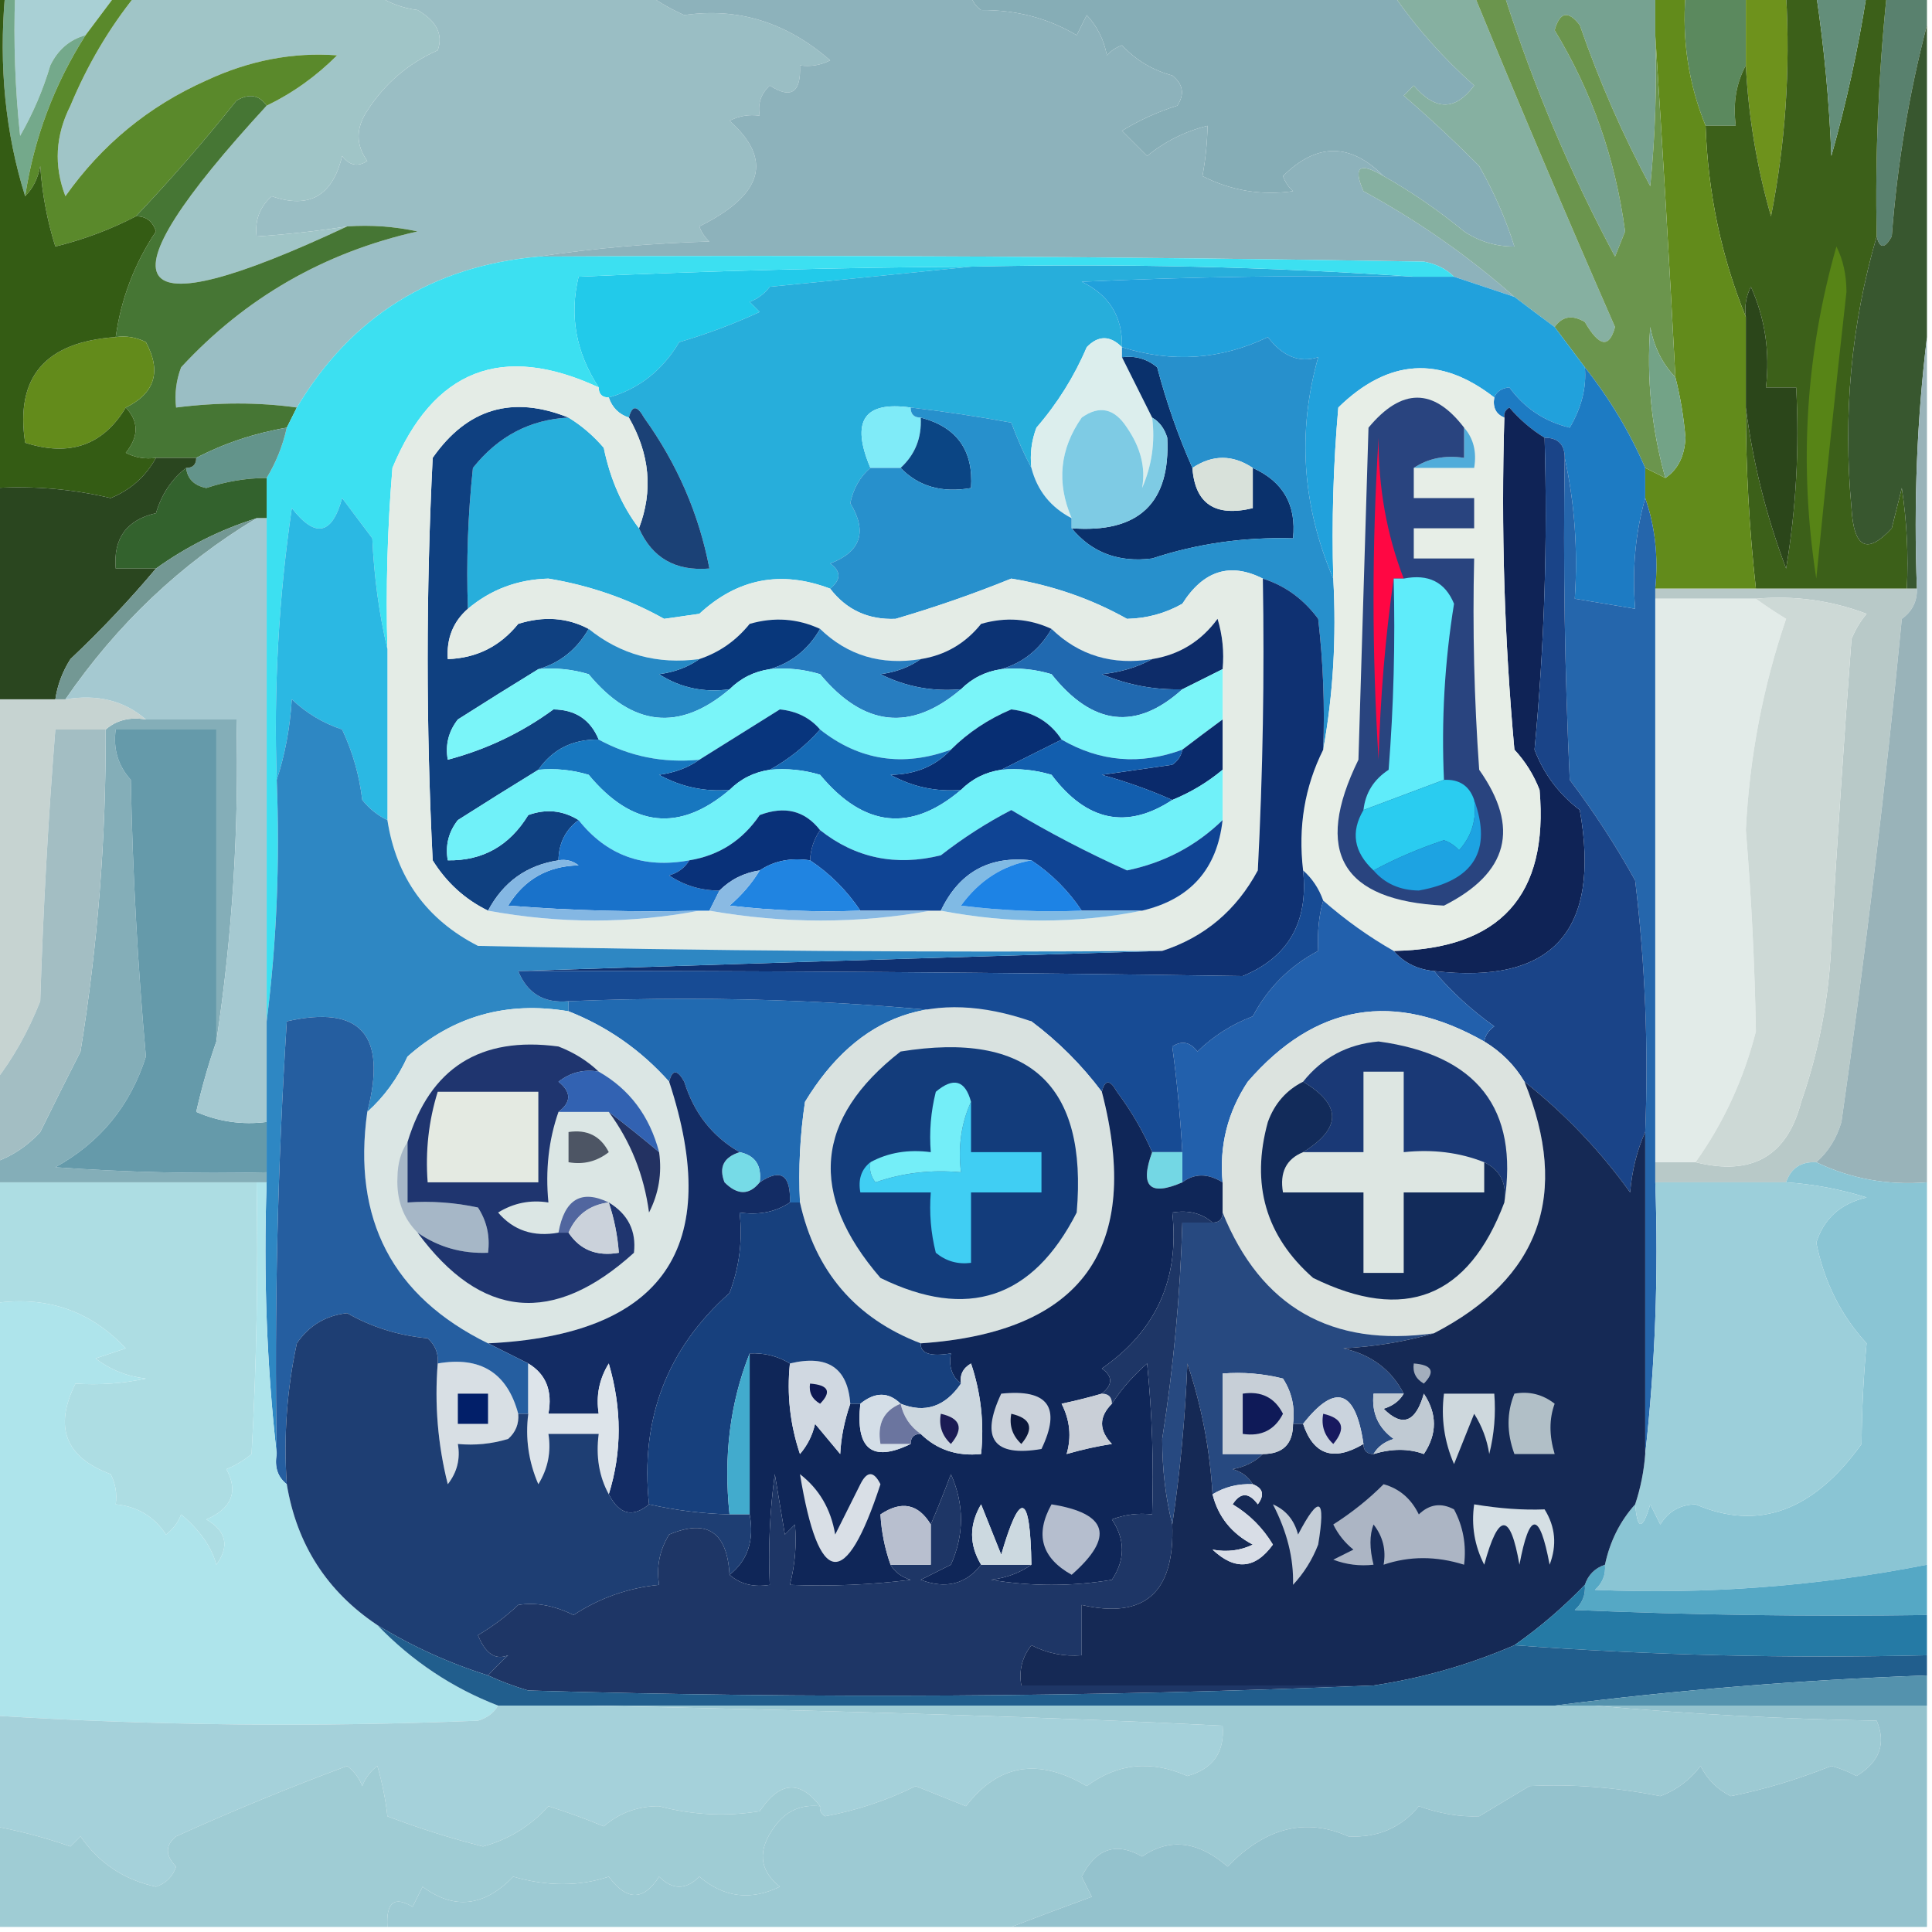 <?xml version="1.0" encoding="UTF-8"?>
<!DOCTYPE svg PUBLIC "-//W3C//DTD SVG 1.1//EN" "http://www.w3.org/Graphics/SVG/1.1/DTD/svg11.dtd">
<svg xmlns="http://www.w3.org/2000/svg" version="1.1" width="192px" height="192px" style="shape-rendering:geometricPrecision; text-rendering:geometricPrecision; image-rendering:optimizeQuality; fill-rule:evenodd; clip-rule:evenodd" xmlns:xlink="http://www.w3.org/1999/xlink">
<g><path style="opacity:1" fill="#9abec4" d="M 37.5,-0.5 C 46.5,-0.5 55.5,-0.5 64.5,-0.5C 65.531,0.249 66.698,0.915 68,1.5C 73.344,0.721 78.177,2.221 82.5,6C 81.552,6.483 80.552,6.649 79.5,6.5C 79.62,9.205 78.62,9.872 76.5,8.5C 75.614,9.325 75.281,10.325 75.5,11.5C 74.448,11.351 73.448,11.517 72.5,12C 76.838,15.862 75.838,19.362 69.5,22.5C 69.709,23.086 70.043,23.586 70.5,24C 64.652,24.173 58.985,24.673 53.5,25.5C 42.902,26.46 34.902,31.46 29.5,40.5C 25.694,39.968 21.694,39.968 17.5,40.5C 17.343,39.127 17.51,37.793 18,36.5C 24.391,29.583 32.224,25.083 41.5,23C 39.19,22.503 36.857,22.337 34.5,22.5C 31.518,22.963 28.518,23.296 25.5,23.5C 25.312,21.897 25.812,20.563 27,19.5C 30.722,20.802 33.055,19.469 34,15.5C 34.718,16.451 35.551,16.617 36.5,16C 35.351,14.396 35.351,12.73 36.5,11C 38.242,8.298 40.576,6.298 43.5,5C 44.061,3.434 43.394,2.101 41.5,1C 39.942,0.79 38.608,0.29 37.5,-0.5 Z"/></g>
<g><path style="opacity:1" fill="#86adb6" d="M 96.5,-0.5 C 110.5,-0.5 124.5,-0.5 138.5,-0.5C 140.751,2.758 143.417,5.758 146.5,8.5C 144.641,11.019 142.641,11.019 140.5,8.5C 140.167,8.833 139.833,9.167 139.5,9.5C 142.054,11.708 144.554,14.041 147,16.5C 148.481,19.11 149.648,21.777 150.5,24.5C 148.692,24.509 147.025,24.009 145.5,23C 142.941,20.897 140.274,19.064 137.5,17.5C 134.19,14.174 130.857,14.174 127.5,17.5C 127.709,18.086 128.043,18.586 128.5,19C 125.338,19.445 122.338,18.945 119.5,17.5C 119.815,15.774 119.981,14.107 120,12.5C 117.763,13.056 115.763,14.056 114,15.5C 113.167,14.667 112.333,13.833 111.5,13C 113.219,11.943 115.053,11.11 117,10.5C 117.749,9.365 117.583,8.365 116.5,7.5C 114.547,6.976 112.88,5.976 111.5,4.5C 110.914,4.709 110.414,5.043 110,5.5C 109.71,3.956 109.044,2.623 108,1.5C 107.667,2.167 107.333,2.833 107,3.5C 104.175,1.812 101.009,0.979 97.5,1C 96.944,0.617 96.611,0.117 96.5,-0.5 Z"/></g>
<g><path style="opacity:1" fill="#a9d0d5" d="M 1.5,-0.5 C 4.833,-0.5 8.167,-0.5 11.5,-0.5C 10.5,0.833 9.5,2.167 8.5,3.5C 6.926,3.937 5.759,4.937 5,6.5C 4.275,8.949 3.275,11.283 2,13.5C 1.501,8.845 1.334,4.179 1.5,-0.5 Z"/></g>
<g><path style="opacity:1" fill="#8db2bb" d="M 64.5,-0.5 C 75.167,-0.5 85.833,-0.5 96.5,-0.5C 96.611,0.117 96.944,0.617 97.5,1C 101.009,0.979 104.175,1.812 107,3.5C 107.333,2.833 107.667,2.167 108,1.5C 109.044,2.623 109.71,3.956 110,5.5C 110.414,5.043 110.914,4.709 111.5,4.5C 112.88,5.976 114.547,6.976 116.5,7.5C 117.583,8.365 117.749,9.365 117,10.5C 115.053,11.11 113.219,11.943 111.5,13C 112.333,13.833 113.167,14.667 114,15.5C 115.763,14.056 117.763,13.056 120,12.5C 119.981,14.107 119.815,15.774 119.5,17.5C 122.338,18.945 125.338,19.445 128.5,19C 128.043,18.586 127.709,18.086 127.5,17.5C 130.857,14.174 134.19,14.174 137.5,17.5C 135.1,16.073 134.433,16.573 135.5,19C 140.956,21.974 145.956,25.474 150.5,29.5C 148.5,28.833 146.5,28.167 144.5,27.5C 143.737,26.732 142.737,26.232 141.5,26C 112.169,25.5 82.835,25.333 53.5,25.5C 58.985,24.673 64.652,24.173 70.5,24C 70.043,23.586 69.709,23.086 69.5,22.5C 75.838,19.362 76.838,15.862 72.5,12C 73.448,11.517 74.448,11.351 75.5,11.5C 75.281,10.325 75.614,9.325 76.5,8.5C 78.62,9.872 79.62,9.205 79.5,6.5C 80.552,6.649 81.552,6.483 82.5,6C 78.177,2.221 73.344,0.721 68,1.5C 66.698,0.915 65.531,0.249 64.5,-0.5 Z"/></g>
<g><path style="opacity:1" fill="#5b895e" d="M 167.5,-0.5 C 169.5,-0.5 171.5,-0.5 173.5,-0.5C 173.5,1.833 173.5,4.167 173.5,6.5C 172.539,8.265 172.205,10.265 172.5,12.5C 171.5,12.5 170.5,12.5 169.5,12.5C 167.817,8.369 167.15,4.036 167.5,-0.5 Z"/></g>
<g><path style="opacity:1" fill="#6e921c" d="M 173.5,-0.5 C 174.833,-0.5 176.167,-0.5 177.5,-0.5C 177.929,6.947 177.429,14.281 176,21.5C 174.597,16.617 173.764,11.617 173.5,6.5C 173.5,4.167 173.5,1.833 173.5,-0.5 Z"/></g>
<g><path style="opacity:1" fill="#74a98b" d="M 0.5,-0.5 C 0.833,-0.5 1.167,-0.5 1.5,-0.5C 1.334,4.179 1.501,8.845 2,13.5C 3.275,11.283 4.275,8.949 5,6.5C 5.759,4.937 6.926,3.937 8.5,3.5C 5.375,8.417 3.375,13.75 2.5,19.5C 0.541,13.25 -0.126,6.584 0.5,-0.5 Z"/></g>
<g><path style="opacity:1" fill="#a0c5c7" d="M 13.5,-0.5 C 21.5,-0.5 29.5,-0.5 37.5,-0.5C 38.608,0.29 39.942,0.79 41.5,1C 43.394,2.101 44.061,3.434 43.5,5C 40.576,6.298 38.242,8.298 36.5,11C 35.351,12.73 35.351,14.396 36.5,16C 35.551,16.617 34.718,16.451 34,15.5C 33.055,19.469 30.722,20.802 27,19.5C 25.812,20.563 25.312,21.897 25.5,23.5C 28.518,23.296 31.518,22.963 34.5,22.5C 12.155,32.986 9.489,28.986 26.5,10.5C 29.093,9.246 31.427,7.58 33.5,5.5C 29.11,5.172 24.776,6.005 20.5,8C 14.789,10.543 10.122,14.377 6.5,19.5C 5.335,16.465 5.502,13.465 7,10.5C 8.686,6.448 10.852,2.781 13.5,-0.5 Z"/></g>
<g><path style="opacity:1" fill="#76a291" d="M 149.5,-0.5 C 154.5,-0.5 159.5,-0.5 164.5,-0.5C 164.5,0.833 164.5,2.167 164.5,3.5C 164.666,8.511 164.499,13.511 164,18.5C 161.259,13.4 158.926,8.067 157,2.5C 155.844,1.007 155.01,1.174 154.5,3C 158.205,9.113 160.539,15.779 161.5,23C 161.167,23.833 160.833,24.667 160.5,25.5C 156.085,17.287 152.419,8.62 149.5,-0.5 Z"/></g>
<g><path style="opacity:1" fill="#59816e" d="M 187.5,-0.5 C 188.833,-0.5 190.167,-0.5 191.5,-0.5C 191.5,0.5 191.5,1.5 191.5,2.5C 189.723,9.253 188.557,16.253 188,23.5C 187.31,24.738 186.81,24.738 186.5,23.5C 186.344,15.471 186.677,7.471 187.5,-0.5 Z"/></g>
<g><path style="opacity:1" fill="#5a892b" d="M 11.5,-0.5 C 12.167,-0.5 12.833,-0.5 13.5,-0.5C 10.852,2.781 8.686,6.448 7,10.5C 5.502,13.465 5.335,16.465 6.5,19.5C 10.122,14.377 14.789,10.543 20.5,8C 24.776,6.005 29.11,5.172 33.5,5.5C 31.427,7.58 29.093,9.246 26.5,10.5C 25.749,9.427 24.749,9.26 23.5,10C 20.273,14.051 16.939,17.885 13.5,21.5C 11.007,22.797 8.34,23.797 5.5,24.5C 4.682,21.893 4.182,19.226 4,16.5C 3.768,17.738 3.268,18.738 2.5,19.5C 3.375,13.75 5.375,8.417 8.5,3.5C 9.5,2.167 10.5,0.833 11.5,-0.5 Z"/></g>
<g><path style="opacity:1" fill="#86b0a1" d="M 138.5,-0.5 C 141.167,-0.5 143.833,-0.5 146.5,-0.5C 151.008,10.486 155.675,21.486 160.5,32.5C 159.923,34.63 158.923,34.463 157.5,32C 156.251,31.26 155.251,31.427 154.5,32.5C 153.128,31.488 151.795,30.488 150.5,29.5C 145.956,25.474 140.956,21.974 135.5,19C 134.433,16.573 135.1,16.073 137.5,17.5C 140.274,19.064 142.941,20.897 145.5,23C 147.025,24.009 148.692,24.509 150.5,24.5C 149.648,21.777 148.481,19.11 147,16.5C 144.554,14.041 142.054,11.708 139.5,9.5C 139.833,9.167 140.167,8.833 140.5,8.5C 142.641,11.019 144.641,11.019 146.5,8.5C 143.417,5.758 140.751,2.758 138.5,-0.5 Z"/></g>
<g><path style="opacity:1" fill="#3c6019" d="M 177.5,-0.5 C 178.5,-0.5 179.5,-0.5 180.5,-0.5C 181.285,4.752 181.785,10.085 182,15.5C 183.491,10.215 184.657,4.882 185.5,-0.5C 186.167,-0.5 186.833,-0.5 187.5,-0.5C 186.677,7.471 186.344,15.471 186.5,23.5C 183.97,32.213 183.137,41.213 184,50.5C 184.23,54.483 185.563,55.149 188,52.5C 188.333,51.167 188.667,49.833 189,48.5C 189.498,51.817 189.665,55.15 189.5,58.5C 184.5,58.5 179.5,58.5 174.5,58.5C 173.835,52.523 173.502,46.523 173.5,40.5C 174.188,45.929 175.521,51.263 177.5,56.5C 178.496,50.537 178.829,44.537 178.5,38.5C 177.5,38.5 176.5,38.5 175.5,38.5C 175.905,34.952 175.405,31.619 174,28.5C 173.517,29.448 173.351,30.448 173.5,31.5C 171.068,25.539 169.735,19.206 169.5,12.5C 170.5,12.5 171.5,12.5 172.5,12.5C 172.205,10.265 172.539,8.265 173.5,6.5C 173.764,11.617 174.597,16.617 176,21.5C 177.429,14.281 177.929,6.947 177.5,-0.5 Z"/></g>
<g><path style="opacity:1" fill="#638e7a" d="M 180.5,-0.5 C 182.167,-0.5 183.833,-0.5 185.5,-0.5C 184.657,4.882 183.491,10.215 182,15.5C 181.785,10.085 181.285,4.752 180.5,-0.5 Z"/></g>
<g><path style="opacity:1" fill="#22caea" d="M 96.5,26.5 C 89.988,27.167 83.321,27.833 76.5,28.5C 75.975,29.192 75.308,29.692 74.5,30C 74.833,30.333 75.167,30.667 75.5,31C 72.911,32.197 70.244,33.197 67.5,34C 65.825,36.819 63.491,38.652 60.5,39.5C 59.833,39.5 59.5,39.167 59.5,38.5C 57.233,35.024 56.567,31.357 57.5,27.5C 70.492,26.917 83.492,26.584 96.5,26.5 Z"/></g>
<g><path style="opacity:1" fill="#628b1b" d="M 164.5,-0.5 C 165.5,-0.5 166.5,-0.5 167.5,-0.5C 167.15,4.036 167.817,8.369 169.5,12.5C 169.735,19.206 171.068,25.539 173.5,31.5C 173.5,34.5 173.5,37.5 173.5,40.5C 173.502,46.523 173.835,52.523 174.5,58.5C 171.167,58.5 167.833,58.5 164.5,58.5C 164.81,55.287 164.477,52.287 163.5,49.5C 163.5,48.5 163.5,47.5 163.5,46.5C 164.167,46.833 164.833,47.167 165.5,47.5C 166.748,46.666 167.415,45.333 167.5,43.5C 167.328,41.452 166.995,39.452 166.5,37.5C 165.897,26.024 165.23,14.691 164.5,3.5C 164.5,2.167 164.5,0.833 164.5,-0.5 Z"/></g>
<g><path style="opacity:1" fill="#6b954d" d="M 146.5,-0.5 C 147.5,-0.5 148.5,-0.5 149.5,-0.5C 152.419,8.62 156.085,17.287 160.5,25.5C 160.833,24.667 161.167,23.833 161.5,23C 160.539,15.779 158.205,9.113 154.5,3C 155.01,1.174 155.844,1.007 157,2.5C 158.926,8.067 161.259,13.4 164,18.5C 164.499,13.511 164.666,8.511 164.5,3.5C 165.23,14.691 165.897,26.024 166.5,37.5C 165.207,36.158 164.374,34.491 164,32.5C 163.624,37.582 164.124,42.582 165.5,47.5C 164.833,47.167 164.167,46.833 163.5,46.5C 161.965,42.947 159.965,39.614 157.5,36.5C 156.5,35.167 155.5,33.833 154.5,32.5C 155.251,31.427 156.251,31.26 157.5,32C 158.923,34.463 159.923,34.63 160.5,32.5C 155.675,21.486 151.008,10.486 146.5,-0.5 Z"/></g>
<g><path style="opacity:1" fill="#27aedb" d="M 96.5,26.5 C 111.343,26.171 126.01,26.504 140.5,27.5C 129.495,27.334 118.495,27.5 107.5,28C 110.244,29.324 111.577,31.491 111.5,34.5C 110.312,33.316 109.145,33.316 108,34.5C 106.76,37.412 105.094,40.079 103,42.5C 102.51,43.793 102.343,45.127 102.5,46.5C 101.766,45.123 101.099,43.623 100.5,42C 97.173,41.39 93.839,40.89 90.5,40.5C 85.859,39.843 84.526,41.843 86.5,46.5C 85.475,47.374 84.808,48.541 84.5,50C 86.221,52.839 85.554,54.839 82.5,56C 83.598,56.77 83.598,57.603 82.5,58.5C 77.631,56.649 73.297,57.483 69.5,61C 68.333,61.167 67.167,61.333 66,61.5C 62.474,59.52 58.64,58.187 54.5,57.5C 51.441,57.583 48.775,58.583 46.5,60.5C 46.334,55.822 46.501,51.155 47,46.5C 49.498,43.361 52.665,41.694 56.5,41.5C 57.794,42.29 58.961,43.29 60,44.5C 60.638,47.601 61.805,50.268 63.5,52.5C 64.809,55.451 67.143,56.784 70.5,56.5C 69.472,51.1 67.305,46.1 64,41.5C 63.31,40.262 62.81,40.262 62.5,41.5C 61.5,41.167 60.833,40.5 60.5,39.5C 63.491,38.652 65.825,36.819 67.5,34C 70.244,33.197 72.911,32.197 75.5,31C 75.167,30.667 74.833,30.333 74.5,30C 75.308,29.692 75.975,29.192 76.5,28.5C 83.321,27.833 89.988,27.167 96.5,26.5 Z"/></g>
<g><path style="opacity:1" fill="#21a1dc" d="M 140.5,27.5 C 141.833,27.5 143.167,27.5 144.5,27.5C 146.5,28.167 148.5,28.833 150.5,29.5C 151.795,30.488 153.128,31.488 154.5,32.5C 155.5,33.833 156.5,35.167 157.5,36.5C 157.682,38.491 157.182,40.491 156,42.5C 153.498,41.892 151.498,40.559 150,38.5C 149.235,38.57 148.735,38.903 148.5,39.5C 143.125,35.314 137.958,35.647 133,40.5C 132.501,46.157 132.334,51.824 132.5,57.5C 129.408,50.267 128.908,42.933 131,35.5C 129.127,36.089 127.46,35.422 126,33.5C 121.32,35.75 116.486,36.084 111.5,34.5C 111.577,31.491 110.244,29.324 107.5,28C 118.495,27.5 129.495,27.334 140.5,27.5 Z"/></g>
<g><path style="opacity:1" fill="#467634" d="M 26.5,10.5 C 9.489,28.986 12.155,32.986 34.5,22.5C 36.857,22.337 39.19,22.503 41.5,23C 32.224,25.083 24.391,29.583 18,36.5C 17.51,37.793 17.343,39.127 17.5,40.5C 21.694,39.968 25.694,39.968 29.5,40.5C 29.167,41.167 28.833,41.833 28.5,42.5C 25.298,43.047 22.298,44.047 19.5,45.5C 18.167,45.5 16.833,45.5 15.5,45.5C 14.448,45.65 13.448,45.483 12.5,45C 13.801,43.385 13.801,41.885 12.5,40.5C 15.4,39.072 16.067,36.906 14.5,34C 13.552,33.517 12.552,33.35 11.5,33.5C 12.028,29.698 13.361,26.198 15.5,23C 15.164,21.97 14.497,21.47 13.5,21.5C 16.939,17.885 20.273,14.051 23.5,10C 24.749,9.26 25.749,9.427 26.5,10.5 Z"/></g>
<g><path style="opacity:1" fill="#2b461a" d="M 173.5,40.5 C 173.5,37.5 173.5,34.5 173.5,31.5C 173.351,30.448 173.517,29.448 174,28.5C 175.405,31.619 175.905,34.952 175.5,38.5C 176.5,38.5 177.5,38.5 178.5,38.5C 178.829,44.537 178.496,50.537 177.5,56.5C 175.521,51.263 174.188,45.929 173.5,40.5 Z"/></g>
<g><path style="opacity:1" fill="#3ce0f1" d="M 53.5,25.5 C 82.835,25.333 112.169,25.5 141.5,26C 142.737,26.232 143.737,26.732 144.5,27.5C 143.167,27.5 141.833,27.5 140.5,27.5C 126.01,26.504 111.343,26.171 96.5,26.5C 83.492,26.584 70.492,26.917 57.5,27.5C 56.567,31.357 57.233,35.024 59.5,38.5C 49.898,34.05 43.065,36.717 39,46.5C 38.501,52.491 38.334,58.491 38.5,64.5C 37.677,61.023 37.177,57.356 37,53.5C 36,52.167 35,50.833 34,49.5C 33,53.167 31.333,53.5 29,50.5C 27.693,59.448 27.193,68.448 27.5,77.5C 27.826,85.684 27.492,93.684 26.5,101.5C 26.5,84.833 26.5,68.167 26.5,51.5C 26.5,50.167 26.5,48.833 26.5,47.5C 27.441,45.95 28.108,44.284 28.5,42.5C 28.833,41.833 29.167,41.167 29.5,40.5C 34.902,31.46 42.902,26.46 53.5,25.5 Z"/></g>
<g><path style="opacity:1" fill="#638b1b" d="M 11.5,33.5 C 12.552,33.35 13.552,33.517 14.5,34C 16.067,36.906 15.4,39.072 12.5,40.5C 10.251,44.252 6.918,45.419 2.5,44C 1.498,37.478 4.498,33.978 11.5,33.5 Z"/></g>
<g><path style="opacity:1" fill="#73a387" d="M 166.5,37.5 C 166.995,39.452 167.328,41.452 167.5,43.5C 167.415,45.333 166.748,46.666 165.5,47.5C 164.124,42.582 163.624,37.582 164,32.5C 164.374,34.491 165.207,36.158 166.5,37.5 Z"/></g>
<g><path style="opacity:1" fill="#7febf8" d="M 90.5,40.5 C 90.5,41.167 90.833,41.5 91.5,41.5C 91.609,43.514 90.942,45.181 89.5,46.5C 88.5,46.5 87.5,46.5 86.5,46.5C 84.526,41.843 85.859,39.843 90.5,40.5 Z"/></g>
<g><path style="opacity:1" fill="#dceeed" d="M 111.5,34.5 C 111.5,34.833 111.5,35.167 111.5,35.5C 112.5,37.5 113.5,39.5 114.5,41.5C 114.808,43.924 114.474,46.257 113.5,48.5C 113.868,46.493 113.368,44.493 112,42.5C 110.759,40.579 109.259,40.246 107.5,41.5C 105.314,44.63 104.981,47.963 106.5,51.5C 104.413,50.415 103.08,48.749 102.5,46.5C 102.343,45.127 102.51,43.793 103,42.5C 105.094,40.079 106.76,37.412 108,34.5C 109.145,33.316 110.312,33.316 111.5,34.5 Z"/></g>
<g><path style="opacity:1" fill="#345c14" d="M -0.5,-0.5 C -0.167,-0.5 0.167,-0.5 0.5,-0.5C -0.126,6.584 0.541,13.25 2.5,19.5C 3.268,18.738 3.768,17.738 4,16.5C 4.182,19.226 4.682,21.893 5.5,24.5C 8.34,23.797 11.007,22.797 13.5,21.5C 14.497,21.47 15.164,21.97 15.5,23C 13.361,26.198 12.028,29.698 11.5,33.5C 4.498,33.978 1.498,37.478 2.5,44C 6.918,45.419 10.251,44.252 12.5,40.5C 13.801,41.885 13.801,43.385 12.5,45C 13.448,45.483 14.448,45.65 15.5,45.5C 14.48,47.352 12.98,48.685 11,49.5C 7.224,48.606 3.39,48.273 -0.5,48.5C -0.5,32.167 -0.5,15.833 -0.5,-0.5 Z"/></g>
<g><path style="opacity:1" fill="#63948b" d="M 28.5,42.5 C 28.108,44.284 27.441,45.95 26.5,47.5C 24.453,47.511 22.453,47.844 20.5,48.5C 19.287,48.253 18.62,47.586 18.5,46.5C 19.167,46.5 19.5,46.167 19.5,45.5C 22.298,44.047 25.298,43.047 28.5,42.5 Z"/></g>
<g><path style="opacity:1" fill="#38572f" d="M 191.5,2.5 C 191.5,12.833 191.5,23.167 191.5,33.5C 190.507,41.65 190.174,49.983 190.5,58.5C 190.167,58.5 189.833,58.5 189.5,58.5C 189.665,55.15 189.498,51.817 189,48.5C 188.667,49.833 188.333,51.167 188,52.5C 185.563,55.149 184.23,54.483 184,50.5C 183.137,41.213 183.97,32.213 186.5,23.5C 186.81,24.738 187.31,24.738 188,23.5C 188.557,16.253 189.723,9.253 191.5,2.5 Z"/></g>
<g><path style="opacity:1" fill="#0b4584" d="M 91.5,41.5 C 95.093,42.43 96.759,44.763 96.5,48.5C 93.612,49.01 91.279,48.343 89.5,46.5C 90.942,45.181 91.609,43.514 91.5,41.5 Z"/></g>
<g><path style="opacity:1" fill="#0a316c" d="M 111.5,35.5 C 112.822,35.33 113.989,35.663 115,36.5C 115.922,39.991 117.089,43.325 118.5,46.5C 118.759,50.068 120.759,51.401 124.5,50.5C 124.5,49.167 124.5,47.833 124.5,46.5C 127.518,47.855 128.851,50.188 128.5,53.5C 123.634,53.357 118.967,54.023 114.5,55.5C 111.174,55.927 108.508,54.927 106.5,52.5C 113.164,53 116.331,50 116,43.5C 115.722,42.584 115.222,41.917 114.5,41.5C 113.5,39.5 112.5,37.5 111.5,35.5 Z"/></g>
<g><path style="opacity:1" fill="#1d7bc3" d="M 157.5,36.5 C 159.965,39.614 161.965,42.947 163.5,46.5C 163.5,47.5 163.5,48.5 163.5,49.5C 162.518,52.962 162.185,56.629 162.5,60.5C 160.5,60.167 158.5,59.833 156.5,59.5C 156.819,54.637 156.486,49.97 155.5,45.5C 155.5,44.167 154.833,43.5 153.5,43.5C 152.206,42.71 151.039,41.71 150,40.5C 149.601,40.728 149.435,41.062 149.5,41.5C 148.662,41.158 148.328,40.492 148.5,39.5C 148.735,38.903 149.235,38.57 150,38.5C 151.498,40.559 153.498,41.892 156,42.5C 157.182,40.491 157.682,38.491 157.5,36.5 Z"/></g>
<g><path style="opacity:1" fill="#0f2356" d="M 153.5,43.5 C 153.809,53.886 153.476,64.219 152.5,74.5C 153.423,76.924 154.923,78.924 157,80.5C 159.115,92.542 154.282,97.876 142.5,96.5C 140.847,96.34 139.514,95.674 138.5,94.5C 149.081,94.324 153.914,88.99 153,78.5C 152.417,76.998 151.584,75.665 150.5,74.5C 149.501,63.52 149.168,52.52 149.5,41.5C 149.435,41.062 149.601,40.728 150,40.5C 151.039,41.71 152.206,42.71 153.5,43.5 Z"/></g>
<g><path style="opacity:1" fill="#0f4080" d="M 56.5,41.5 C 52.665,41.694 49.498,43.361 47,46.5C 46.501,51.155 46.334,55.822 46.5,60.5C 45.032,61.779 44.365,63.446 44.5,65.5C 47.358,65.405 49.691,64.238 51.5,62C 54.038,61.204 56.372,61.371 58.5,62.5C 57.328,64.539 55.662,65.872 53.5,66.5C 50.868,68.113 48.202,69.78 45.5,71.5C 44.571,72.689 44.238,74.022 44.5,75.5C 48.339,74.483 51.839,72.816 55,70.5C 57.183,70.522 58.683,71.522 59.5,73.5C 56.923,73.455 54.923,74.455 53.5,76.5C 50.868,78.113 48.202,79.78 45.5,81.5C 44.571,82.689 44.238,84.022 44.5,85.5C 47.967,85.554 50.634,84.054 52.5,81C 54.265,80.36 55.932,80.527 57.5,81.5C 56.194,82.467 55.527,83.801 55.5,85.5C 52.357,85.969 50.023,87.636 48.5,90.5C 46.212,89.381 44.379,87.715 43,85.5C 42.333,72.167 42.333,58.833 43,45.5C 46.43,40.591 50.93,39.258 56.5,41.5 Z"/></g>
<g><path style="opacity:1" fill="#578416" d="M 182.5,24.5 C 183.158,25.793 183.492,27.293 183.5,29C 182.434,38.495 181.434,47.995 180.5,57.5C 178.757,46.305 179.424,35.305 182.5,24.5 Z"/></g>
<g><path style="opacity:1" fill="#1b4176" d="M 63.5,52.5 C 64.915,48.786 64.581,45.12 62.5,41.5C 62.81,40.262 63.31,40.262 64,41.5C 67.305,46.1 69.472,51.1 70.5,56.5C 67.143,56.784 64.809,55.451 63.5,52.5 Z"/></g>
<g><path style="opacity:1" fill="#33622d" d="M 18.5,46.5 C 18.62,47.586 19.287,48.253 20.5,48.5C 22.453,47.844 24.453,47.511 26.5,47.5C 26.5,48.833 26.5,50.167 26.5,51.5C 26.167,51.5 25.833,51.5 25.5,51.5C 21.883,52.642 18.55,54.308 15.5,56.5C 14.167,56.5 12.833,56.5 11.5,56.5C 11.25,53.495 12.583,51.662 15.5,51C 16.053,49.122 17.053,47.622 18.5,46.5 Z"/></g>
<g><path style="opacity:1" fill="#2a461f" d="M 15.5,45.5 C 16.833,45.5 18.167,45.5 19.5,45.5C 19.5,46.167 19.167,46.5 18.5,46.5C 17.053,47.622 16.053,49.122 15.5,51C 12.583,51.662 11.25,53.495 11.5,56.5C 12.833,56.5 14.167,56.5 15.5,56.5C 12.871,59.631 10.038,62.631 7,65.5C 6.209,66.745 5.709,68.078 5.5,69.5C 3.5,69.5 1.5,69.5 -0.5,69.5C -0.5,62.5 -0.5,55.5 -0.5,48.5C 3.39,48.273 7.224,48.606 11,49.5C 12.98,48.685 14.48,47.352 15.5,45.5 Z"/></g>
<g><path style="opacity:1" fill="#739894" d="M 25.5,51.5 C 17.976,56.018 11.643,62.018 6.5,69.5C 6.167,69.5 5.833,69.5 5.5,69.5C 5.709,68.078 6.209,66.745 7,65.5C 10.038,62.631 12.871,59.631 15.5,56.5C 18.55,54.308 21.883,52.642 25.5,51.5 Z"/></g>
<g><path style="opacity:1" fill="#2790cc" d="M 132.5,57.5 C 132.822,63.358 132.489,69.025 131.5,74.5C 131.666,70.154 131.499,65.821 131,61.5C 129.549,59.536 127.716,58.203 125.5,57.5C 122.259,55.861 119.592,56.694 117.5,60C 115.801,60.958 113.967,61.458 112,61.5C 108.474,59.52 104.64,58.187 100.5,57.5C 96.79,59.007 92.957,60.34 89,61.5C 86.288,61.609 84.122,60.609 82.5,58.5C 83.598,57.603 83.598,56.77 82.5,56C 85.554,54.839 86.221,52.839 84.5,50C 84.808,48.541 85.475,47.374 86.5,46.5C 87.5,46.5 88.5,46.5 89.5,46.5C 91.279,48.343 93.612,49.01 96.5,48.5C 96.759,44.763 95.093,42.43 91.5,41.5C 90.833,41.5 90.5,41.167 90.5,40.5C 93.839,40.89 97.173,41.39 100.5,42C 101.099,43.623 101.766,45.123 102.5,46.5C 103.08,48.749 104.413,50.415 106.5,51.5C 106.5,51.833 106.5,52.167 106.5,52.5C 108.508,54.927 111.174,55.927 114.5,55.5C 118.967,54.023 123.634,53.357 128.5,53.5C 128.851,50.188 127.518,47.855 124.5,46.5C 122.5,45.167 120.5,45.167 118.5,46.5C 117.089,43.325 115.922,39.991 115,36.5C 113.989,35.663 112.822,35.33 111.5,35.5C 111.5,35.167 111.5,34.833 111.5,34.5C 116.486,36.084 121.32,35.75 126,33.5C 127.46,35.422 129.127,36.089 131,35.5C 128.908,42.933 129.408,50.267 132.5,57.5 Z"/></g>
<g><path style="opacity:1" fill="#7ecbe4" d="M 114.5,41.5 C 115.222,41.917 115.722,42.584 116,43.5C 116.331,50 113.164,53 106.5,52.5C 106.5,52.167 106.5,51.833 106.5,51.5C 104.981,47.963 105.314,44.63 107.5,41.5C 109.259,40.246 110.759,40.579 112,42.5C 113.368,44.493 113.868,46.493 113.5,48.5C 114.474,46.257 114.808,43.924 114.5,41.5 Z"/></g>
<g><path style="opacity:1" fill="#d8e1da" d="M 124.5,46.5 C 124.5,47.833 124.5,49.167 124.5,50.5C 120.759,51.401 118.759,50.068 118.5,46.5C 120.5,45.167 122.5,45.167 124.5,46.5 Z"/></g>
<g><path style="opacity:1" fill="#e4ece6" d="M 59.5,38.5 C 59.5,39.167 59.833,39.5 60.5,39.5C 60.833,40.5 61.5,41.167 62.5,41.5C 64.581,45.12 64.915,48.786 63.5,52.5C 61.805,50.268 60.638,47.601 60,44.5C 58.961,43.29 57.794,42.29 56.5,41.5C 50.93,39.258 46.43,40.591 43,45.5C 42.333,58.833 42.333,72.167 43,85.5C 44.379,87.715 46.212,89.381 48.5,90.5C 55.599,91.81 62.599,91.81 69.5,90.5C 69.833,90.5 70.167,90.5 70.5,90.5C 77.932,91.811 85.265,91.811 92.5,90.5C 92.833,90.5 93.167,90.5 93.5,90.5C 100.266,91.809 106.932,91.809 113.5,90.5C 118.291,89.376 120.958,86.376 121.5,81.5C 121.5,79.833 121.5,78.167 121.5,76.5C 121.5,74.833 121.5,73.167 121.5,71.5C 121.5,69.833 121.5,68.167 121.5,66.5C 121.66,64.801 121.494,63.134 121,61.5C 119.362,63.734 117.195,65.067 114.5,65.5C 110.567,66.143 107.234,65.143 104.5,62.5C 102.262,61.463 99.929,61.297 97.5,62C 95.937,63.947 93.937,65.114 91.5,65.5C 87.567,66.143 84.234,65.143 81.5,62.5C 79.263,61.463 76.929,61.297 74.5,62C 73.154,63.669 71.487,64.836 69.5,65.5C 65.334,66.056 61.668,65.056 58.5,62.5C 56.372,61.371 54.038,61.204 51.5,62C 49.691,64.238 47.358,65.405 44.5,65.5C 44.365,63.446 45.032,61.779 46.5,60.5C 48.775,58.583 51.441,57.583 54.5,57.5C 58.64,58.187 62.474,59.52 66,61.5C 67.167,61.333 68.333,61.167 69.5,61C 73.297,57.483 77.631,56.649 82.5,58.5C 84.122,60.609 86.288,61.609 89,61.5C 92.957,60.34 96.79,59.007 100.5,57.5C 104.64,58.187 108.474,59.52 112,61.5C 113.967,61.458 115.801,60.958 117.5,60C 119.592,56.694 122.259,55.861 125.5,57.5C 125.666,67.172 125.5,76.839 125,86.5C 122.865,90.474 119.699,93.141 115.5,94.5C 92.831,94.667 70.164,94.5 47.5,94C 42.387,91.382 39.387,87.216 38.5,81.5C 38.5,75.833 38.5,70.167 38.5,64.5C 38.334,58.491 38.501,52.491 39,46.5C 43.065,36.717 49.898,34.05 59.5,38.5 Z"/></g>
<g><path style="opacity:1" fill="#2bb8e3" d="M 38.5,64.5 C 38.5,70.167 38.5,75.833 38.5,81.5C 37.542,81.047 36.708,80.38 36,79.5C 35.711,77.048 35.044,74.715 34,72.5C 32.108,71.87 30.441,70.87 29,69.5C 28.817,72.365 28.317,75.031 27.5,77.5C 27.193,68.448 27.693,59.448 29,50.5C 31.333,53.5 33,53.167 34,49.5C 35,50.833 36,52.167 37,53.5C 37.177,57.356 37.677,61.023 38.5,64.5 Z"/></g>
<g><path style="opacity:1" fill="#e7eee7" d="M 148.5,39.5 C 148.328,40.492 148.662,41.158 149.5,41.5C 149.168,52.52 149.501,63.52 150.5,74.5C 151.584,75.665 152.417,76.998 153,78.5C 153.914,88.99 149.081,94.324 138.5,94.5C 136.028,93.091 133.695,91.424 131.5,89.5C 131.068,88.29 130.401,87.29 129.5,86.5C 128.99,82.187 129.657,78.187 131.5,74.5C 132.489,69.025 132.822,63.358 132.5,57.5C 132.334,51.824 132.501,46.157 133,40.5C 137.958,35.647 143.125,35.314 148.5,39.5 Z"/></g>
<g><path style="opacity:1" fill="#51acda" d="M 145.5,42.5 C 146.434,43.568 146.768,44.901 146.5,46.5C 144.5,46.5 142.5,46.5 140.5,46.5C 141.919,45.549 143.585,45.215 145.5,45.5C 145.5,44.5 145.5,43.5 145.5,42.5 Z"/></g>
<g><path style="opacity:1" fill="#29447f" d="M 145.5,42.5 C 145.5,43.5 145.5,44.5 145.5,45.5C 143.585,45.215 141.919,45.549 140.5,46.5C 140.5,47.5 140.5,48.5 140.5,49.5C 142.5,49.5 144.5,49.5 146.5,49.5C 146.5,50.5 146.5,51.5 146.5,52.5C 144.5,52.5 142.5,52.5 140.5,52.5C 140.5,53.5 140.5,54.5 140.5,55.5C 142.5,55.5 144.5,55.5 146.5,55.5C 146.334,62.508 146.5,69.508 147,76.5C 151.075,82.263 149.909,86.763 143.5,90C 133.332,89.5 130.499,84.667 135,75.5C 135.333,64.5 135.667,53.5 136,42.5C 139.294,38.527 142.46,38.527 145.5,42.5 Z"/></g>
<g><path style="opacity:1" fill="#ff0743" d="M 139.5,57.5 C 139.167,57.5 138.833,57.5 138.5,57.5C 137.672,63.319 137.172,69.319 137,75.5C 136.333,64.833 136.333,54.167 137,43.5C 136.978,48.465 137.812,53.132 139.5,57.5 Z"/></g>
<g><path style="opacity:1" fill="#08377b" d="M 81.5,62.5 C 80.328,64.539 78.662,65.872 76.5,66.5C 74.938,66.733 73.605,67.4 72.5,68.5C 69.927,68.852 67.594,68.352 65.5,67C 67.058,66.79 68.391,66.29 69.5,65.5C 71.487,64.836 73.154,63.669 74.5,62C 76.929,61.297 79.263,61.463 81.5,62.5 Z"/></g>
<g><path style="opacity:1" fill="#5fecfa" d="M 138.5,57.5 C 138.833,57.5 139.167,57.5 139.5,57.5C 141.948,57.01 143.615,57.843 144.5,60C 143.566,65.785 143.232,71.618 143.5,77.5C 140.833,78.5 138.167,79.5 135.5,80.5C 135.685,78.804 136.519,77.471 138,76.5C 138.5,70.175 138.666,63.842 138.5,57.5 Z"/></g>
<g><path style="opacity:1" fill="#2689c5" d="M 58.5,62.5 C 61.668,65.056 65.334,66.056 69.5,65.5C 68.391,66.29 67.058,66.79 65.5,67C 67.594,68.352 69.927,68.852 72.5,68.5C 67.513,72.733 62.846,72.233 58.5,67C 56.866,66.507 55.199,66.34 53.5,66.5C 55.662,65.872 57.328,64.539 58.5,62.5 Z"/></g>
<g><path style="opacity:1" fill="#0d2c69" d="M 121.5,66.5 C 120.167,67.167 118.833,67.833 117.5,68.5C 114.729,68.579 112.063,68.079 109.5,67C 111.382,66.802 113.048,66.302 114.5,65.5C 117.195,65.067 119.362,63.734 121,61.5C 121.494,63.134 121.66,64.801 121.5,66.5 Z"/></g>
<g><path style="opacity:1" fill="#2566ac" d="M 155.5,45.5 C 156.486,49.97 156.819,54.637 156.5,59.5C 158.5,59.833 160.5,60.167 162.5,60.5C 162.185,56.629 162.518,52.962 163.5,49.5C 164.477,52.287 164.81,55.287 164.5,58.5C 164.5,58.833 164.5,59.167 164.5,59.5C 164.5,78.167 164.5,96.833 164.5,115.5C 164.5,116.167 164.5,116.833 164.5,117.5C 164.827,126.682 164.493,135.682 163.5,144.5C 163.5,133.833 163.5,123.167 163.5,112.5C 163.831,104.14 163.498,95.807 162.5,87.5C 160.6,84.066 158.434,80.733 156,77.5C 155.5,66.838 155.333,56.172 155.5,45.5 Z"/></g>
<g><path style="opacity:1" fill="#0c3374" d="M 104.5,62.5 C 103.328,64.539 101.662,65.872 99.5,66.5C 97.938,66.733 96.605,67.4 95.5,68.5C 92.68,68.752 90.013,68.252 87.5,67C 89.058,66.79 90.391,66.29 91.5,65.5C 93.937,65.114 95.937,63.947 97.5,62C 99.929,61.297 102.262,61.463 104.5,62.5 Z"/></g>
<g><path style="opacity:1" fill="#277dc0" d="M 81.5,62.5 C 84.234,65.143 87.567,66.143 91.5,65.5C 90.391,66.29 89.058,66.79 87.5,67C 90.013,68.252 92.68,68.752 95.5,68.5C 90.513,72.733 85.847,72.233 81.5,67C 79.866,66.507 78.199,66.34 76.5,66.5C 78.662,65.872 80.328,64.539 81.5,62.5 Z"/></g>
<g><path style="opacity:1" fill="#2069b0" d="M 104.5,62.5 C 107.234,65.143 110.567,66.143 114.5,65.5C 113.048,66.302 111.382,66.802 109.5,67C 112.063,68.079 114.729,68.579 117.5,68.5C 112.916,72.636 108.582,72.136 104.5,67C 102.866,66.507 101.199,66.34 99.5,66.5C 101.662,65.872 103.328,64.539 104.5,62.5 Z"/></g>
<g><path style="opacity:1" fill="#b8c9c8" d="M 164.5,59.5 C 164.5,59.167 164.5,58.833 164.5,58.5C 167.833,58.5 171.167,58.5 174.5,58.5C 179.5,58.5 184.5,58.5 189.5,58.5C 189.833,58.5 190.167,58.5 190.5,58.5C 190.539,59.756 190.039,60.756 189,61.5C 187.378,78.208 185.378,94.875 183,111.5C 182.52,113.133 181.687,114.466 180.5,115.5C 178.973,115.427 177.973,116.094 177.5,117.5C 173.167,117.5 168.833,117.5 164.5,117.5C 164.5,116.833 164.5,116.167 164.5,115.5C 165.833,115.5 167.167,115.5 168.5,115.5C 174.105,116.901 177.605,114.901 179,109.5C 180.797,104.339 181.797,99.005 182,93.5C 182.584,83.495 183.25,73.495 184,63.5C 184.374,62.584 184.874,61.75 185.5,61C 181.974,59.663 178.308,59.163 174.5,59.5C 171.167,59.5 167.833,59.5 164.5,59.5 Z"/></g>
<g><path style="opacity:1" fill="#7af5f9" d="M 53.5,66.5 C 55.199,66.34 56.866,66.507 58.5,67C 62.846,72.233 67.513,72.733 72.5,68.5C 73.605,67.4 74.938,66.733 76.5,66.5C 78.199,66.34 79.866,66.507 81.5,67C 85.847,72.233 90.513,72.733 95.5,68.5C 96.605,67.4 97.938,66.733 99.5,66.5C 101.199,66.34 102.866,66.507 104.5,67C 108.582,72.136 112.916,72.636 117.5,68.5C 118.833,67.833 120.167,67.167 121.5,66.5C 121.5,68.167 121.5,69.833 121.5,71.5C 120.128,72.512 118.795,73.512 117.5,74.5C 113.316,76.044 109.316,75.71 105.5,73.5C 104.359,71.757 102.692,70.757 100.5,70.5C 98.211,71.465 96.211,72.798 94.5,74.5C 89.739,76.249 85.406,75.582 81.5,72.5C 80.504,71.335 79.171,70.668 77.5,70.5C 74.84,72.157 72.173,73.824 69.5,75.5C 65.915,75.848 62.582,75.181 59.5,73.5C 58.683,71.522 57.183,70.522 55,70.5C 51.839,72.816 48.339,74.483 44.5,75.5C 44.238,74.022 44.571,72.689 45.5,71.5C 48.202,69.78 50.868,68.113 53.5,66.5 Z"/></g>
<g><path style="opacity:1" fill="#08357d" d="M 81.5,72.5 C 80.045,74.134 78.378,75.468 76.5,76.5C 74.938,76.733 73.605,77.4 72.5,78.5C 70.011,78.702 67.677,78.202 65.5,77C 67.058,76.79 68.391,76.29 69.5,75.5C 72.173,73.824 74.84,72.157 77.5,70.5C 79.171,70.668 80.504,71.335 81.5,72.5 Z"/></g>
<g><path style="opacity:1" fill="#072e73" d="M 105.5,73.5 C 103.5,74.5 101.5,75.5 99.5,76.5C 97.938,76.733 96.605,77.4 95.5,78.5C 93.011,78.702 90.677,78.202 88.5,77C 90.974,76.963 92.974,76.13 94.5,74.5C 96.211,72.798 98.211,71.465 100.5,70.5C 102.692,70.757 104.359,71.757 105.5,73.5 Z"/></g>
<g><path style="opacity:1" fill="#0a2a6b" d="M 121.5,71.5 C 121.5,73.167 121.5,74.833 121.5,76.5C 119.999,77.751 118.332,78.751 116.5,79.5C 114.337,78.531 112.004,77.698 109.5,77C 111.833,76.667 114.167,76.333 116.5,76C 117.056,75.617 117.389,75.117 117.5,74.5C 118.795,73.512 120.128,72.512 121.5,71.5 Z"/></g>
<g><path style="opacity:1" fill="#e2ebe8" d="M 164.5,59.5 C 167.833,59.5 171.167,59.5 174.5,59.5C 175.398,60.158 176.398,60.824 177.5,61.5C 175.186,68.294 173.852,75.294 173.5,82.5C 174.046,89.127 174.379,95.794 174.5,102.5C 173.281,107.266 171.281,111.599 168.5,115.5C 167.167,115.5 165.833,115.5 164.5,115.5C 164.5,96.833 164.5,78.167 164.5,59.5 Z"/></g>
<g><path style="opacity:1" fill="#84aeb8" d="M 14.5,71.5 C 17.5,71.5 20.5,71.5 23.5,71.5C 23.758,82.376 23.091,93.042 21.5,103.5C 21.5,93.167 21.5,82.833 21.5,72.5C 18.167,72.5 14.833,72.5 11.5,72.5C 11.231,74.429 11.731,76.095 13,77.5C 13.181,86.744 13.681,95.911 14.5,105C 12.956,109.876 9.956,113.542 5.5,116C 12.492,116.5 19.492,116.666 26.5,116.5C 26.5,116.833 26.5,117.167 26.5,117.5C 26.167,117.5 25.833,117.5 25.5,117.5C 16.833,117.5 8.167,117.5 -0.5,117.5C -0.5,116.833 -0.5,116.167 -0.5,115.5C 1.229,114.883 2.729,113.883 4,112.5C 5.299,109.853 6.632,107.186 8,104.5C 9.716,93.907 10.549,83.24 10.5,72.5C 11.568,71.566 12.901,71.232 14.5,71.5 Z"/></g>
<g><path style="opacity:1" fill="#156ab5" d="M 81.5,72.5 C 85.406,75.582 89.739,76.249 94.5,74.5C 92.974,76.13 90.974,76.963 88.5,77C 90.677,78.202 93.011,78.702 95.5,78.5C 90.513,82.733 85.847,82.233 81.5,77C 79.866,76.507 78.199,76.34 76.5,76.5C 78.378,75.468 80.045,74.134 81.5,72.5 Z"/></g>
<g><path style="opacity:1" fill="#125eae" d="M 105.5,73.5 C 109.316,75.71 113.316,76.044 117.5,74.5C 117.389,75.117 117.056,75.617 116.5,76C 114.167,76.333 111.833,76.667 109.5,77C 112.004,77.698 114.337,78.531 116.5,79.5C 111.982,82.464 107.982,81.63 104.5,77C 102.866,76.507 101.199,76.34 99.5,76.5C 101.5,75.5 103.5,74.5 105.5,73.5 Z"/></g>
<g><path style="opacity:1" fill="#1777bf" d="M 59.5,73.5 C 62.582,75.181 65.915,75.848 69.5,75.5C 68.391,76.29 67.058,76.79 65.5,77C 67.677,78.202 70.011,78.702 72.5,78.5C 67.513,82.733 62.846,82.233 58.5,77C 56.866,76.507 55.199,76.34 53.5,76.5C 54.923,74.455 56.923,73.455 59.5,73.5 Z"/></g>
<g><path style="opacity:1" fill="#c6d3d1" d="M -0.5,69.5 C 1.5,69.5 3.5,69.5 5.5,69.5C 5.833,69.5 6.167,69.5 6.5,69.5C 9.698,68.964 12.365,69.631 14.5,71.5C 12.901,71.232 11.568,71.566 10.5,72.5C 8.833,72.5 7.167,72.5 5.5,72.5C 4.784,81.475 4.284,90.475 4,99.5C 2.79,102.541 1.29,105.208 -0.5,107.5C -0.5,94.833 -0.5,82.167 -0.5,69.5 Z"/></g>
<g><path style="opacity:1" fill="#2accf0" d="M 143.5,77.5 C 145.027,77.427 146.027,78.094 146.5,79.5C 146.769,81.429 146.269,83.095 145,84.5C 144.586,84.043 144.086,83.709 143.5,83.5C 141.026,84.32 138.693,85.32 136.5,86.5C 134.539,84.68 134.206,82.68 135.5,80.5C 138.167,79.5 140.833,78.5 143.5,77.5 Z"/></g>
<g><path style="opacity:1" fill="#cdd9d6" d="M 174.5,59.5 C 178.308,59.163 181.974,59.663 185.5,61C 184.874,61.75 184.374,62.584 184,63.5C 183.25,73.495 182.584,83.495 182,93.5C 181.797,99.005 180.797,104.339 179,109.5C 177.605,114.901 174.105,116.901 168.5,115.5C 171.281,111.599 173.281,107.266 174.5,102.5C 174.379,95.794 174.046,89.127 173.5,82.5C 173.852,75.294 175.186,68.294 177.5,61.5C 176.398,60.824 175.398,60.158 174.5,59.5 Z"/></g>
<g><path style="opacity:1" fill="#70f1f9" d="M 53.5,76.5 C 55.199,76.34 56.866,76.507 58.5,77C 62.846,82.233 67.513,82.733 72.5,78.5C 73.605,77.4 74.938,76.733 76.5,76.5C 78.199,76.34 79.866,76.507 81.5,77C 85.847,82.233 90.513,82.733 95.5,78.5C 96.605,77.4 97.938,76.733 99.5,76.5C 101.199,76.34 102.866,76.507 104.5,77C 107.982,81.63 111.982,82.464 116.5,79.5C 118.332,78.751 119.999,77.751 121.5,76.5C 121.5,78.167 121.5,79.833 121.5,81.5C 118.854,84.074 115.687,85.741 112,86.5C 108.057,84.727 104.223,82.727 100.5,80.5C 98.056,81.767 95.723,83.267 93.5,85C 89.019,86.112 85.019,85.279 81.5,82.5C 79.989,80.559 77.989,80.059 75.5,81C 73.788,83.519 71.455,85.019 68.5,85.5C 63.949,86.342 60.283,85.008 57.5,81.5C 55.932,80.527 54.265,80.36 52.5,81C 50.634,84.054 47.967,85.554 44.5,85.5C 44.238,84.022 44.571,82.689 45.5,81.5C 48.202,79.78 50.868,78.113 53.5,76.5 Z"/></g>
<g><path style="opacity:1" fill="#0f3172" d="M 125.5,57.5 C 127.716,58.203 129.549,59.536 131,61.5C 131.499,65.821 131.666,70.154 131.5,74.5C 129.657,78.187 128.99,82.187 129.5,86.5C 130.044,91.623 128.044,95.123 123.5,97C 99.515,96.634 75.515,96.467 51.5,96.5C 72.264,95.823 93.597,95.156 115.5,94.5C 119.699,93.141 122.865,90.474 125,86.5C 125.5,76.839 125.666,67.172 125.5,57.5 Z"/></g>
<g><path style="opacity:1" fill="#1da3e2" d="M 146.5,79.5 C 148.313,84.524 146.479,87.524 141,88.5C 139.124,88.475 137.624,87.809 136.5,86.5C 138.693,85.32 141.026,84.32 143.5,83.5C 144.086,83.709 144.586,84.043 145,84.5C 146.269,83.095 146.769,81.429 146.5,79.5 Z"/></g>
<g><path style="opacity:1" fill="#1972ca" d="M 57.5,81.5 C 60.283,85.008 63.949,86.342 68.5,85.5C 68.082,86.222 67.416,86.722 66.5,87C 68.025,88.009 69.692,88.509 71.5,88.5C 71.167,89.167 70.833,89.833 70.5,90.5C 70.167,90.5 69.833,90.5 69.5,90.5C 63.158,90.666 56.825,90.499 50.5,90C 52.108,87.391 54.441,86.058 57.5,86C 56.906,85.536 56.239,85.369 55.5,85.5C 55.527,83.801 56.194,82.467 57.5,81.5 Z"/></g>
<g><path style="opacity:1" fill="#0f4494" d="M 121.5,81.5 C 120.958,86.376 118.291,89.376 113.5,90.5C 111.5,90.5 109.5,90.5 107.5,90.5C 106.167,88.5 104.5,86.833 102.5,85.5C 98.31,85.022 95.31,86.689 93.5,90.5C 93.167,90.5 92.833,90.5 92.5,90.5C 90.167,90.5 87.833,90.5 85.5,90.5C 84.139,88.473 82.473,86.806 80.5,85.5C 80.557,84.391 80.89,83.391 81.5,82.5C 85.019,85.279 89.019,86.112 93.5,85C 95.723,83.267 98.056,81.767 100.5,80.5C 104.223,82.727 108.057,84.727 112,86.5C 115.687,85.741 118.854,84.074 121.5,81.5 Z"/></g>
<g><path style="opacity:1" fill="#093179" d="M 81.5,82.5 C 80.89,83.391 80.557,84.391 80.5,85.5C 78.585,85.216 76.919,85.549 75.5,86.5C 73.938,86.733 72.605,87.4 71.5,88.5C 69.692,88.509 68.025,88.009 66.5,87C 67.416,86.722 68.082,86.222 68.5,85.5C 71.455,85.019 73.788,83.519 75.5,81C 77.989,80.059 79.989,80.559 81.5,82.5 Z"/></g>
<g><path style="opacity:1" fill="#a3bec3" d="M 10.5,72.5 C 10.549,83.24 9.716,93.907 8,104.5C 6.632,107.186 5.299,109.853 4,112.5C 2.729,113.883 1.229,114.883 -0.5,115.5C -0.5,112.833 -0.5,110.167 -0.5,107.5C 1.29,105.208 2.79,102.541 4,99.5C 4.284,90.475 4.784,81.475 5.5,72.5C 7.167,72.5 8.833,72.5 10.5,72.5 Z"/></g>
<g><path style="opacity:1" fill="#659aaa" d="M 21.5,103.5 C 20.734,105.684 20.067,108.018 19.5,110.5C 21.743,111.474 24.076,111.808 26.5,111.5C 26.5,113.167 26.5,114.833 26.5,116.5C 19.492,116.666 12.492,116.5 5.5,116C 9.956,113.542 12.956,109.876 14.5,105C 13.681,95.911 13.181,86.744 13,77.5C 11.731,76.095 11.231,74.429 11.5,72.5C 14.833,72.5 18.167,72.5 21.5,72.5C 21.5,82.833 21.5,93.167 21.5,103.5 Z"/></g>
<g><path style="opacity:1" fill="#80bae4" d="M 102.5,85.5 C 99.657,85.995 97.323,87.495 95.5,90C 99.486,90.499 103.486,90.665 107.5,90.5C 109.5,90.5 111.5,90.5 113.5,90.5C 106.932,91.809 100.266,91.809 93.5,90.5C 95.31,86.689 98.31,85.022 102.5,85.5 Z"/></g>
<g><path style="opacity:1" fill="#1d83e5" d="M 102.5,85.5 C 104.5,86.833 106.167,88.5 107.5,90.5C 103.486,90.665 99.486,90.499 95.5,90C 97.323,87.495 99.657,85.995 102.5,85.5 Z"/></g>
<g><path style="opacity:1" fill="#2084e1" d="M 80.5,85.5 C 82.473,86.806 84.139,88.473 85.5,90.5C 81.154,90.666 76.821,90.499 72.5,90C 73.71,88.961 74.71,87.794 75.5,86.5C 76.919,85.549 78.585,85.216 80.5,85.5 Z"/></g>
<g><path style="opacity:1" fill="#84b7e3" d="M 55.5,85.5 C 56.239,85.369 56.906,85.536 57.5,86C 54.441,86.058 52.108,87.391 50.5,90C 56.825,90.499 63.158,90.666 69.5,90.5C 62.599,91.81 55.599,91.81 48.5,90.5C 50.023,87.636 52.357,85.969 55.5,85.5 Z"/></g>
<g><path style="opacity:1" fill="#8abae3" d="M 75.5,86.5 C 74.71,87.794 73.71,88.961 72.5,90C 76.821,90.499 81.154,90.666 85.5,90.5C 87.833,90.5 90.167,90.5 92.5,90.5C 85.265,91.811 77.932,91.811 70.5,90.5C 70.833,89.833 71.167,89.167 71.5,88.5C 72.605,87.4 73.938,86.733 75.5,86.5 Z"/></g>
<g><path style="opacity:1" fill="#1a4488" d="M 153.5,43.5 C 154.833,43.5 155.5,44.167 155.5,45.5C 155.333,56.172 155.5,66.838 156,77.5C 158.434,80.733 160.6,84.066 162.5,87.5C 163.498,95.807 163.831,104.14 163.5,112.5C 162.691,114.292 162.191,116.292 162,118.5C 159.029,114.362 155.529,110.695 151.5,107.5C 150.527,105.861 149.194,104.527 147.5,103.5C 147.611,102.883 147.944,102.383 148.5,102C 146.237,100.383 144.237,98.55 142.5,96.5C 154.282,97.876 159.115,92.542 157,80.5C 154.923,78.924 153.423,76.924 152.5,74.5C 153.476,64.219 153.809,53.886 153.5,43.5 Z"/></g>
<g><path style="opacity:1" fill="#a5c9d1" d="M 25.5,51.5 C 25.833,51.5 26.167,51.5 26.5,51.5C 26.5,68.167 26.5,84.833 26.5,101.5C 26.5,104.833 26.5,108.167 26.5,111.5C 24.076,111.808 21.743,111.474 19.5,110.5C 20.067,108.018 20.734,105.684 21.5,103.5C 23.091,93.042 23.758,82.376 23.5,71.5C 20.5,71.5 17.5,71.5 14.5,71.5C 12.365,69.631 9.698,68.964 6.5,69.5C 11.643,62.018 17.976,56.018 25.5,51.5 Z"/></g>
<g><path style="opacity:1" fill="#2e87c3" d="M 38.5,81.5 C 39.387,87.216 42.387,91.382 47.5,94C 70.164,94.5 92.831,94.667 115.5,94.5C 93.597,95.156 72.264,95.823 51.5,96.5C 52.401,98.727 54.067,99.727 56.5,99.5C 56.5,99.833 56.5,100.167 56.5,100.5C 50.374,99.467 45.041,100.967 40.5,105C 39.512,107.167 38.179,109 36.5,110.5C 38.501,102.844 35.834,99.844 28.5,101.5C 27.588,115.808 27.255,130.142 27.5,144.5C 26.507,135.682 26.173,126.682 26.5,117.5C 26.5,117.167 26.5,116.833 26.5,116.5C 26.5,114.833 26.5,113.167 26.5,111.5C 26.5,108.167 26.5,104.833 26.5,101.5C 27.492,93.684 27.826,85.684 27.5,77.5C 28.317,75.031 28.817,72.365 29,69.5C 30.441,70.87 32.108,71.87 34,72.5C 35.044,74.715 35.711,77.048 36,79.5C 36.708,80.38 37.542,81.047 38.5,81.5 Z"/></g>
<g><path style="opacity:1" fill="#2260ac" d="M 131.5,89.5 C 133.695,91.424 136.028,93.091 138.5,94.5C 139.514,95.674 140.847,96.34 142.5,96.5C 144.237,98.55 146.237,100.383 148.5,102C 147.944,102.383 147.611,102.883 147.5,103.5C 138.546,98.418 130.712,99.752 124,107.5C 121.994,110.536 121.16,113.869 121.5,117.5C 120.036,116.595 118.702,116.595 117.5,117.5C 117.5,116.5 117.5,115.5 117.5,114.5C 117.281,110.777 116.948,107.277 116.5,104C 117.449,103.383 118.282,103.549 119,104.5C 120.579,102.959 122.413,101.792 124.5,101C 126,98.167 128.167,96 131,94.5C 130.904,92.619 131.071,90.953 131.5,89.5 Z"/></g>
<g><path style="opacity:1" fill="#99b3b9" d="M 191.5,33.5 C 191.5,61.5 191.5,89.5 191.5,117.5C 187.587,117.813 183.921,117.147 180.5,115.5C 181.687,114.466 182.52,113.133 183,111.5C 185.378,94.875 187.378,78.208 189,61.5C 190.039,60.756 190.539,59.756 190.5,58.5C 190.174,49.983 190.507,41.65 191.5,33.5 Z"/></g>
<g><path style="opacity:1" fill="#216ab1" d="M 56.5,100.5 C 56.5,100.167 56.5,99.833 56.5,99.5C 72.203,98.849 87.536,99.516 102.5,101.5C 92.78,98.142 85.28,100.809 80,109.5C 79.502,112.817 79.335,116.15 79.5,119.5C 79.167,119.5 78.833,119.5 78.5,119.5C 78.598,116.752 77.598,116.086 75.5,117.5C 75.715,115.821 75.048,114.821 73.5,114.5C 70.8,112.954 68.967,110.621 68,107.5C 67.31,106.262 66.81,106.262 66.5,107.5C 63.698,104.358 60.365,102.025 56.5,100.5 Z"/></g>
<g><path style="opacity:1" fill="#174b94" d="M 129.5,86.5 C 130.401,87.29 131.068,88.29 131.5,89.5C 131.071,90.953 130.904,92.619 131,94.5C 128.167,96 126,98.167 124.5,101C 122.413,101.792 120.579,102.959 119,104.5C 118.282,103.549 117.449,103.383 116.5,104C 116.948,107.277 117.281,110.777 117.5,114.5C 116.5,114.5 115.5,114.5 114.5,114.5C 113.588,112.405 112.421,110.405 111,108.5C 110.31,107.262 109.81,107.262 109.5,108.5C 107.5,105.833 105.167,103.5 102.5,101.5C 87.536,99.516 72.203,98.849 56.5,99.5C 54.067,99.727 52.401,98.727 51.5,96.5C 75.515,96.467 99.515,96.634 123.5,97C 128.044,95.123 130.044,91.623 129.5,86.5 Z"/></g>
<g><path style="opacity:1" fill="#76dbe7" d="M 73.5,114.5 C 75.048,114.821 75.715,115.821 75.5,117.5C 74.458,118.791 73.292,118.791 72,117.5C 71.415,116.002 71.915,115.002 73.5,114.5 Z"/></g>
<g><path style="opacity:1" fill="#73d7e4" d="M 114.5,114.5 C 115.5,114.5 116.5,114.5 117.5,114.5C 117.5,115.5 117.5,116.5 117.5,117.5C 114.248,118.915 113.248,117.915 114.5,114.5 Z"/></g>
<g><path style="opacity:1" fill="#8ac5d4" d="M 180.5,115.5 C 183.921,117.147 187.587,117.813 191.5,117.5C 191.5,130.167 191.5,142.833 191.5,155.5C 180.634,157.64 169.634,158.473 158.5,158C 159.252,157.329 159.586,156.496 159.5,155.5C 159.992,153.181 160.992,151.181 162.5,149.5C 162.721,152.097 163.221,152.097 164,149.5C 164.333,150.167 164.667,150.833 165,151.5C 165.804,150.196 166.971,149.529 168.5,149.5C 174.712,152.181 180.212,150.181 185,143.5C 185.027,140.089 185.194,136.756 185.5,133.5C 182.95,130.725 181.284,127.392 180.5,123.5C 181.24,121.106 182.907,119.606 185.5,119C 182.883,118.178 180.216,117.678 177.5,117.5C 177.973,116.094 178.973,115.427 180.5,115.5 Z"/></g>
<g><path style="opacity:1" fill="#d9e2e0" d="M 102.5,101.5 C 105.167,103.5 107.5,105.833 109.5,108.5C 113.547,124.073 107.547,132.407 91.5,133.5C 85.025,131.02 81.025,126.354 79.5,119.5C 79.335,116.15 79.502,112.817 80,109.5C 85.28,100.809 92.78,98.142 102.5,101.5 Z"/></g>
<g><path style="opacity:1" fill="#133c7b" d="M 89.5,104.5 C 102.271,102.442 108.105,107.776 107,120.5C 102.635,129.066 96.135,131.233 87.5,127C 80.299,118.657 80.966,111.157 89.5,104.5 Z"/></g>
<g><path style="opacity:1" fill="#40cef3" d="M 96.5,109.5 C 96.5,111.167 96.5,112.833 96.5,114.5C 98.833,114.5 101.167,114.5 103.5,114.5C 103.5,115.833 103.5,117.167 103.5,118.5C 101.167,118.5 98.833,118.5 96.5,118.5C 96.5,120.833 96.5,123.167 96.5,125.5C 95.178,125.67 94.011,125.337 93,124.5C 92.504,122.527 92.338,120.527 92.5,118.5C 90.167,118.5 87.833,118.5 85.5,118.5C 85.263,117.209 85.596,116.209 86.5,115.5C 86.369,116.239 86.536,116.906 87,117.5C 89.719,116.556 92.552,116.223 95.5,116.5C 95.198,113.941 95.532,111.607 96.5,109.5 Z"/></g>
<g><path style="opacity:1" fill="#74eef8" d="M 96.5,109.5 C 95.532,111.607 95.198,113.941 95.5,116.5C 92.552,116.223 89.719,116.556 87,117.5C 86.536,116.906 86.369,116.239 86.5,115.5C 88.265,114.539 90.265,114.205 92.5,114.5C 92.338,112.473 92.504,110.473 93,108.5C 94.757,107.015 95.923,107.348 96.5,109.5 Z"/></g>
<g><path style="opacity:1" fill="#dce3df" d="M 147.5,103.5 C 149.194,104.527 150.527,105.861 151.5,107.5C 156.045,118.716 153.045,127.049 142.5,132.5C 132.32,133.914 125.32,129.914 121.5,120.5C 121.5,119.5 121.5,118.5 121.5,117.5C 121.16,113.869 121.994,110.536 124,107.5C 130.712,99.752 138.546,98.418 147.5,103.5 Z"/></g>
<g><path style="opacity:1" fill="#dde6e2" d="M 147.5,115.5 C 147.5,116.5 147.5,117.5 147.5,118.5C 144.833,118.5 142.167,118.5 139.5,118.5C 139.5,121.167 139.5,123.833 139.5,126.5C 138.167,126.5 136.833,126.5 135.5,126.5C 135.5,123.833 135.5,121.167 135.5,118.5C 132.833,118.5 130.167,118.5 127.5,118.5C 127.157,116.517 127.824,115.183 129.5,114.5C 131.5,114.5 133.5,114.5 135.5,114.5C 135.5,111.833 135.5,109.167 135.5,106.5C 136.833,106.5 138.167,106.5 139.5,106.5C 139.5,109.167 139.5,111.833 139.5,114.5C 142.385,114.194 145.052,114.527 147.5,115.5 Z"/></g>
<g><path style="opacity:1" fill="#1a3976" d="M 149.5,119.5 C 149.771,117.62 149.104,116.287 147.5,115.5C 145.052,114.527 142.385,114.194 139.5,114.5C 139.5,111.833 139.5,109.167 139.5,106.5C 138.167,106.5 136.833,106.5 135.5,106.5C 135.5,109.167 135.5,111.833 135.5,114.5C 133.5,114.5 131.5,114.5 129.5,114.5C 133.347,112.127 133.347,109.794 129.5,107.5C 131.402,105.11 133.902,103.777 137,103.5C 146.79,104.833 150.956,110.166 149.5,119.5 Z"/></g>
<g><path style="opacity:1" fill="#122b5a" d="M 129.5,107.5 C 133.347,109.794 133.347,112.127 129.5,114.5C 127.824,115.183 127.157,116.517 127.5,118.5C 130.167,118.5 132.833,118.5 135.5,118.5C 135.5,121.167 135.5,123.833 135.5,126.5C 136.833,126.5 138.167,126.5 139.5,126.5C 139.5,123.833 139.5,121.167 139.5,118.5C 142.167,118.5 144.833,118.5 147.5,118.5C 147.5,117.5 147.5,116.5 147.5,115.5C 149.104,116.287 149.771,117.62 149.5,119.5C 145.93,128.968 139.596,131.468 130.5,127C 125.789,122.86 124.289,117.694 126,111.5C 126.66,109.676 127.827,108.343 129.5,107.5 Z"/></g>
<g><path style="opacity:1" fill="#274980" d="M 121.5,120.5 C 125.32,129.914 132.32,133.914 142.5,132.5C 139.695,133.319 136.695,133.819 133.5,134C 136.274,134.624 138.274,136.124 139.5,138.5C 138.5,138.5 137.5,138.5 136.5,138.5C 136.297,140.39 136.963,141.89 138.5,143C 137.584,143.278 136.918,143.778 136.5,144.5C 135.833,144.5 135.5,144.167 135.5,143.5C 134.709,138.087 132.709,137.42 129.5,141.5C 129.167,141.5 128.833,141.5 128.5,141.5C 128.714,139.856 128.38,138.356 127.5,137C 125.527,136.505 123.527,136.338 121.5,136.5C 121.5,139.167 121.5,141.833 121.5,144.5C 122.833,144.5 124.167,144.5 125.5,144.5C 124.737,145.268 123.737,145.768 122.5,146C 123.416,146.278 124.082,146.778 124.5,147.5C 123.041,147.433 121.708,147.766 120.5,148.5C 120.232,143.986 119.399,139.653 118,135.5C 117.785,140.915 117.285,146.248 116.5,151.5C 115.836,148.854 115.502,146.021 115.5,143C 116.624,135.866 117.29,128.699 117.5,121.5C 118.5,121.5 119.5,121.5 120.5,121.5C 121.167,121.5 121.5,121.167 121.5,120.5 Z"/></g>
<g><path style="opacity:1" fill="#9ccfda" d="M 164.5,117.5 C 168.833,117.5 173.167,117.5 177.5,117.5C 180.216,117.678 182.883,118.178 185.5,119C 182.907,119.606 181.24,121.106 180.5,123.5C 181.284,127.392 182.95,130.725 185.5,133.5C 185.194,136.756 185.027,140.089 185,143.5C 180.212,150.181 174.712,152.181 168.5,149.5C 166.971,149.529 165.804,150.196 165,151.5C 164.667,150.833 164.333,150.167 164,149.5C 163.221,152.097 162.721,152.097 162.5,149.5C 163.038,147.883 163.371,146.216 163.5,144.5C 164.493,135.682 164.827,126.682 164.5,117.5 Z"/></g>
<g><path style="opacity:1" fill="#dbe6e4" d="M 56.5,100.5 C 60.365,102.025 63.698,104.358 66.5,107.5C 71.915,123.993 65.915,132.66 48.5,133.5C 39.002,128.841 35.002,121.175 36.5,110.5C 38.179,109 39.512,107.167 40.5,105C 45.041,100.967 50.374,99.467 56.5,100.5 Z"/></g>
<g><path style="opacity:1" fill="#a6b7c7" d="M 40.5,113.5 C 40.5,115.5 40.5,117.5 40.5,119.5C 42.857,119.337 45.19,119.503 47.5,120C 48.38,121.356 48.714,122.856 48.5,124.5C 45.892,124.6 43.558,123.933 41.5,122.5C 40.06,121.054 39.393,119.221 39.5,117C 39.514,115.615 39.848,114.449 40.5,113.5 Z"/></g>
<g><path style="opacity:1" fill="#51669f" d="M 60.5,119.5 C 58.596,119.738 57.262,120.738 56.5,122.5C 56.167,122.5 55.833,122.5 55.5,122.5C 56.098,119.179 57.765,118.179 60.5,119.5 Z"/></g>
<g><path style="opacity:1" fill="#4d5564" d="M 56.5,112.5 C 58.346,112.222 59.68,112.889 60.5,114.5C 59.311,115.429 57.978,115.762 56.5,115.5C 56.5,114.5 56.5,113.5 56.5,112.5 Z"/></g>
<g><path style="opacity:1" fill="#1f356f" d="M 59.5,106.5 C 58.022,106.238 56.689,106.571 55.5,107.5C 56.791,108.527 56.791,109.527 55.5,110.5C 54.523,113.287 54.19,116.287 54.5,119.5C 52.712,119.215 51.045,119.548 49.5,120.5C 51.023,122.283 53.023,122.949 55.5,122.5C 55.833,122.5 56.167,122.5 56.5,122.5C 57.635,124.213 59.302,124.88 61.5,124.5C 61.371,122.784 61.038,121.117 60.5,119.5C 62.416,120.665 63.249,122.332 63,124.5C 54.989,131.757 47.823,131.091 41.5,122.5C 43.558,123.933 45.892,124.6 48.5,124.5C 48.714,122.856 48.38,121.356 47.5,120C 45.19,119.503 42.857,119.337 40.5,119.5C 40.5,117.5 40.5,115.5 40.5,113.5C 42.731,106.122 47.731,102.955 55.5,104C 57.066,104.608 58.4,105.442 59.5,106.5 Z"/></g>
<g><path style="opacity:1" fill="#cbd2db" d="M 60.5,119.5 C 61.038,121.117 61.371,122.784 61.5,124.5C 59.302,124.88 57.635,124.213 56.5,122.5C 57.262,120.738 58.596,119.738 60.5,119.5 Z"/></g>
<g><path style="opacity:1" fill="#233262" d="M 60.5,110.5 C 62.154,111.75 63.821,113.084 65.5,114.5C 65.799,116.604 65.466,118.604 64.5,120.5C 64.002,116.77 62.668,113.437 60.5,110.5 Z"/></g>
<g><path style="opacity:1" fill="#3262b2" d="M 59.5,106.5 C 62.558,108.243 64.558,110.91 65.5,114.5C 63.821,113.084 62.154,111.75 60.5,110.5C 58.833,110.5 57.167,110.5 55.5,110.5C 56.791,109.527 56.791,108.527 55.5,107.5C 56.689,106.571 58.022,106.238 59.5,106.5 Z"/></g>
<g><path style="opacity:1" fill="#e4eae2" d="M 43.5,108.5 C 46.833,108.5 50.167,108.5 53.5,108.5C 53.5,111.5 53.5,114.5 53.5,117.5C 49.833,117.5 46.167,117.5 42.5,117.5C 42.264,114.391 42.597,111.391 43.5,108.5 Z"/></g>
<g><path style="opacity:1" fill="#132c64" d="M 73.5,114.5 C 71.915,115.002 71.415,116.002 72,117.5C 73.292,118.791 74.458,118.791 75.5,117.5C 77.598,116.086 78.598,116.752 78.5,119.5C 77.081,120.451 75.415,120.784 73.5,120.5C 73.813,123.247 73.48,125.914 72.5,128.5C 66.27,134.034 63.603,141.034 64.5,149.5C 62.872,150.853 61.538,150.519 60.5,148.5C 61.811,144.317 61.811,139.984 60.5,135.5C 59.548,137.045 59.215,138.712 59.5,140.5C 57.833,140.5 56.167,140.5 54.5,140.5C 54.923,138.219 54.256,136.552 52.5,135.5C 51.167,134.833 49.833,134.167 48.5,133.5C 65.915,132.66 71.915,123.993 66.5,107.5C 66.81,106.262 67.31,106.262 68,107.5C 68.967,110.621 70.8,112.954 73.5,114.5 Z"/></g>
<g><path style="opacity:1" fill="#d8dfe4" d="M 43.5,135.5 C 47.746,134.761 50.413,136.427 51.5,140.5C 51.586,141.496 51.252,142.329 50.5,143C 48.866,143.494 47.199,143.66 45.5,143.5C 45.762,144.978 45.429,146.311 44.5,147.5C 43.509,143.555 43.176,139.555 43.5,135.5 Z"/></g>
<g><path style="opacity:1" fill="#0f2658" d="M 114.5,114.5 C 113.248,117.915 114.248,118.915 117.5,117.5C 118.702,116.595 120.036,116.595 121.5,117.5C 121.5,118.5 121.5,119.5 121.5,120.5C 121.5,121.167 121.167,121.5 120.5,121.5C 119.432,120.566 118.099,120.232 116.5,120.5C 117.233,127.094 114.899,132.26 109.5,136C 110.598,136.77 110.598,137.603 109.5,138.5C 108.194,138.879 106.861,139.212 105.5,139.5C 106.33,141.135 106.497,142.802 106,144.5C 107.533,144.056 109.033,143.723 110.5,143.5C 109.193,142.135 109.193,140.802 110.5,139.5C 111.429,138.064 112.595,136.731 114,135.5C 114.499,140.489 114.666,145.489 114.5,150.5C 113.127,150.343 111.793,150.51 110.5,151C 111.833,153 111.833,155 110.5,157C 106.5,157.667 102.5,157.667 98.5,157C 100.058,156.79 101.391,156.29 102.5,155.5C 102.387,148.338 101.387,148.005 99.5,154.5C 98.833,152.833 98.167,151.167 97.5,149.5C 96.306,151.516 96.306,153.516 97.5,155.5C 95.989,157.441 93.989,157.941 91.5,157C 92.5,156.5 93.5,156 94.5,155.5C 95.833,152.5 95.833,149.5 94.5,146.5C 93.83,148.291 93.163,149.958 92.5,151.5C 91.249,149.439 89.582,149.106 87.5,150.5C 87.595,152.215 87.928,153.881 88.5,155.5C 88.918,156.222 89.584,156.722 90.5,157C 86.514,157.499 82.514,157.666 78.5,157.5C 79.014,155.488 79.18,153.488 79,151.5C 78.667,151.833 78.333,152.167 78,152.5C 77.667,150.5 77.333,148.5 77,146.5C 76.501,150.152 76.335,153.818 76.5,157.5C 74.901,157.768 73.568,157.434 72.5,156.5C 74.308,155.082 74.975,153.082 74.5,150.5C 74.5,145.167 74.5,139.833 74.5,134.5C 75.959,134.433 77.292,134.766 78.5,135.5C 78.183,138.572 78.516,141.572 79.5,144.5C 80.251,143.624 80.751,142.624 81,141.5C 81.833,142.5 82.667,143.5 83.5,144.5C 83.579,142.872 83.912,141.205 84.5,139.5C 84.833,139.5 85.167,139.5 85.5,139.5C 85.005,144.027 86.672,145.361 90.5,143.5C 90.5,142.833 90.833,142.5 91.5,142.5C 93.114,144.075 95.114,144.741 97.5,144.5C 97.817,141.428 97.484,138.428 96.5,135.5C 95.703,135.957 95.369,136.624 95.5,137.5C 94.596,136.791 94.263,135.791 94.5,134.5C 92.452,134.84 91.452,134.507 91.5,133.5C 107.547,132.407 113.547,124.073 109.5,108.5C 109.81,107.262 110.31,107.262 111,108.5C 112.421,110.405 113.588,112.405 114.5,114.5 Z"/></g>
<g><path style="opacity:1" fill="#d0d8e1" d="M 78.5,135.5 C 82.241,134.599 84.241,135.932 84.5,139.5C 83.912,141.205 83.579,142.872 83.5,144.5C 82.667,143.5 81.833,142.5 81,141.5C 80.751,142.624 80.251,143.624 79.5,144.5C 78.516,141.572 78.183,138.572 78.5,135.5 Z"/></g>
<g><path style="opacity:1" fill="#addde3" d="M -0.5,117.5 C 8.167,117.5 16.833,117.5 25.5,117.5C 25.666,126.506 25.5,135.506 25,144.5C 24.25,145.126 23.416,145.626 22.5,146C 23.705,148.234 23.039,149.901 20.5,151C 22.497,152.153 22.83,153.653 21.5,155.5C 21.026,153.728 19.86,152.061 18,150.5C 17.692,151.308 17.192,151.975 16.5,152.5C 15.305,150.703 13.638,149.703 11.5,149.5C 11.649,148.448 11.483,147.448 11,146.5C 6.503,144.834 5.336,141.834 7.5,137.5C 9.857,137.663 12.19,137.497 14.5,137C 12.616,136.784 10.949,136.117 9.5,135C 10.5,134.667 11.5,134.333 12.5,134C 9.006,130.272 4.673,128.772 -0.5,129.5C -0.5,125.5 -0.5,121.5 -0.5,117.5 Z"/></g>
<g><path style="opacity:1" fill="#17407d" d="M 78.5,119.5 C 78.833,119.5 79.167,119.5 79.5,119.5C 81.025,126.354 85.025,131.02 91.5,133.5C 91.452,134.507 92.452,134.84 94.5,134.5C 94.263,135.791 94.596,136.791 95.5,137.5C 93.92,139.805 91.92,140.472 89.5,139.5C 88.295,138.314 86.961,138.314 85.5,139.5C 85.167,139.5 84.833,139.5 84.5,139.5C 84.241,135.932 82.241,134.599 78.5,135.5C 77.292,134.766 75.959,134.433 74.5,134.5C 72.554,139.396 71.887,144.729 72.5,150.5C 69.794,150.425 67.127,150.092 64.5,149.5C 63.603,141.034 66.27,134.034 72.5,128.5C 73.48,125.914 73.813,123.247 73.5,120.5C 75.415,120.784 77.081,120.451 78.5,119.5 Z"/></g>
<g><path style="opacity:1" fill="#0d1852" d="M 80.5,137.5 C 82.337,137.639 82.67,138.306 81.5,139.5C 80.703,139.043 80.369,138.376 80.5,137.5 Z"/></g>
<g><path style="opacity:1" fill="#255ea0" d="M 36.5,110.5 C 35.002,121.175 39.002,128.841 48.5,133.5C 49.833,134.167 51.167,134.833 52.5,135.5C 52.5,137.167 52.5,138.833 52.5,140.5C 52.167,140.5 51.833,140.5 51.5,140.5C 50.413,136.427 47.746,134.761 43.5,135.5C 43.586,134.504 43.252,133.671 42.5,133C 39.607,132.727 36.94,131.893 34.5,130.5C 32.374,130.73 30.707,131.73 29.5,133.5C 28.507,138.12 28.173,142.786 28.5,147.5C 27.596,146.791 27.263,145.791 27.5,144.5C 27.255,130.142 27.588,115.808 28.5,101.5C 35.834,99.844 38.501,102.844 36.5,110.5 Z"/></g>
<g><path style="opacity:1" fill="#021f69" d="M 45.5,138.5 C 46.5,138.5 47.5,138.5 48.5,138.5C 48.5,139.5 48.5,140.5 48.5,141.5C 47.5,141.5 46.5,141.5 45.5,141.5C 45.5,140.5 45.5,139.5 45.5,138.5 Z"/></g>
<g><path style="opacity:1" fill="#42abcd" d="M 74.5,134.5 C 74.5,139.833 74.5,145.167 74.5,150.5C 73.833,150.5 73.167,150.5 72.5,150.5C 71.887,144.729 72.554,139.396 74.5,134.5 Z"/></g>
<g><path style="opacity:1" fill="#ccd7df" d="M 91.5,142.5 C 90.449,141.778 89.782,140.778 89.5,139.5C 91.92,140.472 93.92,139.805 95.5,137.5C 95.369,136.624 95.703,135.957 96.5,135.5C 97.484,138.428 97.817,141.428 97.5,144.5C 95.114,144.741 93.114,144.075 91.5,142.5 Z"/></g>
<g><path style="opacity:1" fill="#cbd2db" d="M 99.5,138.5 C 104.159,138.015 105.492,139.848 103.5,144C 98.728,144.81 97.395,142.977 99.5,138.5 Z"/></g>
<g><path style="opacity:1" fill="#dde4ea" d="M 52.5,135.5 C 54.256,136.552 54.923,138.219 54.5,140.5C 56.167,140.5 57.833,140.5 59.5,140.5C 59.215,138.712 59.548,137.045 60.5,135.5C 61.811,139.984 61.811,144.317 60.5,148.5C 59.539,146.735 59.205,144.735 59.5,142.5C 57.833,142.5 56.167,142.5 54.5,142.5C 54.785,144.288 54.452,145.955 53.5,147.5C 52.526,145.257 52.192,142.924 52.5,140.5C 52.5,138.833 52.5,137.167 52.5,135.5 Z"/></g>
<g><path style="opacity:1" fill="#d4dee7" d="M 89.5,139.5 C 87.823,140.183 87.157,141.517 87.5,143.5C 88.5,143.5 89.5,143.5 90.5,143.5C 86.672,145.361 85.005,144.027 85.5,139.5C 86.961,138.314 88.295,138.314 89.5,139.5 Z"/></g>
<g><path style="opacity:1" fill="#6b759f" d="M 89.5,139.5 C 89.782,140.778 90.449,141.778 91.5,142.5C 90.833,142.5 90.5,142.833 90.5,143.5C 89.5,143.5 88.5,143.5 87.5,143.5C 87.157,141.517 87.823,140.183 89.5,139.5 Z"/></g>
<g><path style="opacity:1" fill="#1b1b54" d="M 93.5,140.5 C 95.465,140.948 95.798,141.948 94.5,143.5C 93.614,142.675 93.281,141.675 93.5,140.5 Z"/></g>
<g><path style="opacity:1" fill="#0c183c" d="M 100.5,140.5 C 102.465,140.948 102.798,141.948 101.5,143.5C 100.614,142.675 100.281,141.675 100.5,140.5 Z"/></g>
<g><path style="opacity:1" fill="#c9cfd7" d="M 109.5,138.5 C 110.167,138.5 110.5,138.833 110.5,139.5C 109.193,140.802 109.193,142.135 110.5,143.5C 109.033,143.723 107.533,144.056 106,144.5C 106.497,142.802 106.33,141.135 105.5,139.5C 106.861,139.212 108.194,138.879 109.5,138.5 Z"/></g>
<g><path style="opacity:1" fill="#aee4eb" d="M 25.5,117.5 C 25.833,117.5 26.167,117.5 26.5,117.5C 26.173,126.682 26.507,135.682 27.5,144.5C 27.263,145.791 27.596,146.791 28.5,147.5C 29.492,153.49 32.492,158.156 37.5,161.5C 40.953,165.081 44.953,167.748 49.5,169.5C 49.083,170.222 48.416,170.722 47.5,171C 31.488,171.658 15.489,171.491 -0.5,170.5C -0.5,156.833 -0.5,143.167 -0.5,129.5C 4.673,128.772 9.006,130.272 12.5,134C 11.5,134.333 10.5,134.667 9.5,135C 10.949,136.117 12.616,136.784 14.5,137C 12.19,137.497 9.857,137.663 7.5,137.5C 5.336,141.834 6.503,144.834 11,146.5C 11.483,147.448 11.649,148.448 11.5,149.5C 13.638,149.703 15.305,150.703 16.5,152.5C 17.192,151.975 17.692,151.308 18,150.5C 19.86,152.061 21.026,153.728 21.5,155.5C 22.83,153.653 22.497,152.153 20.5,151C 23.039,149.901 23.705,148.234 22.5,146C 23.416,145.626 24.25,145.126 25,144.5C 25.5,135.506 25.666,126.506 25.5,117.5 Z"/></g>
<g><path style="opacity:1" fill="#1e3e73" d="M 43.5,135.5 C 43.176,139.555 43.509,143.555 44.5,147.5C 45.429,146.311 45.762,144.978 45.5,143.5C 47.199,143.66 48.866,143.494 50.5,143C 51.252,142.329 51.586,141.496 51.5,140.5C 51.833,140.5 52.167,140.5 52.5,140.5C 52.192,142.924 52.526,145.257 53.5,147.5C 54.452,145.955 54.785,144.288 54.5,142.5C 56.167,142.5 57.833,142.5 59.5,142.5C 59.205,144.735 59.539,146.735 60.5,148.5C 61.538,150.519 62.872,150.853 64.5,149.5C 67.127,150.092 69.794,150.425 72.5,150.5C 73.167,150.5 73.833,150.5 74.5,150.5C 74.975,153.082 74.308,155.082 72.5,156.5C 72.265,152.243 70.265,150.91 66.5,152.5C 65.548,154.045 65.215,155.712 65.5,157.5C 62.43,157.801 59.597,158.801 57,160.5C 55.052,159.544 53.218,159.211 51.5,159.5C 50.281,160.646 48.948,161.646 47.5,162.5C 48.242,164.35 49.242,165.016 50.5,164.5C 49.757,165.182 49.091,165.849 48.5,166.5C 44.616,165.276 40.95,163.609 37.5,161.5C 32.492,158.156 29.492,153.49 28.5,147.5C 28.173,142.786 28.507,138.12 29.5,133.5C 30.707,131.73 32.374,130.73 34.5,130.5C 36.94,131.893 39.607,132.727 42.5,133C 43.252,133.671 43.586,134.504 43.5,135.5 Z"/></g>
<g><path style="opacity:1" fill="#1e3666" d="M 120.5,121.5 C 119.5,121.5 118.5,121.5 117.5,121.5C 117.29,128.699 116.624,135.866 115.5,143C 115.502,146.021 115.836,148.854 116.5,151.5C 116.752,158.264 113.752,160.931 107.5,159.5C 107.5,161.167 107.5,162.833 107.5,164.5C 105.738,164.643 104.071,164.309 102.5,163.5C 101.571,164.689 101.238,166.022 101.5,167.5C 113.167,167.5 124.833,167.5 136.5,167.5C 108.67,168.664 80.67,168.83 52.5,168C 51.099,167.59 49.766,167.09 48.5,166.5C 49.091,165.849 49.757,165.182 50.5,164.5C 49.242,165.016 48.242,164.35 47.5,162.5C 48.948,161.646 50.281,160.646 51.5,159.5C 53.218,159.211 55.052,159.544 57,160.5C 59.597,158.801 62.43,157.801 65.5,157.5C 65.215,155.712 65.548,154.045 66.5,152.5C 70.265,150.91 72.265,152.243 72.5,156.5C 73.568,157.434 74.901,157.768 76.5,157.5C 76.335,153.818 76.501,150.152 77,146.5C 77.333,148.5 77.667,150.5 78,152.5C 78.333,152.167 78.667,151.833 79,151.5C 79.18,153.488 79.014,155.488 78.5,157.5C 82.514,157.666 86.514,157.499 90.5,157C 89.584,156.722 88.918,156.222 88.5,155.5C 89.833,155.5 91.167,155.5 92.5,155.5C 92.5,154.167 92.5,152.833 92.5,151.5C 93.163,149.958 93.83,148.291 94.5,146.5C 95.833,149.5 95.833,152.5 94.5,155.5C 93.5,156 92.5,156.5 91.5,157C 93.989,157.941 95.989,157.441 97.5,155.5C 99.167,155.5 100.833,155.5 102.5,155.5C 101.391,156.29 100.058,156.79 98.5,157C 102.5,157.667 106.5,157.667 110.5,157C 111.833,155 111.833,153 110.5,151C 111.793,150.51 113.127,150.343 114.5,150.5C 114.666,145.489 114.499,140.489 114,135.5C 112.595,136.731 111.429,138.064 110.5,139.5C 110.5,138.833 110.167,138.5 109.5,138.5C 110.598,137.603 110.598,136.77 109.5,136C 114.899,132.26 117.233,127.094 116.5,120.5C 118.099,120.232 119.432,120.566 120.5,121.5 Z"/></g>
<g><path style="opacity:1" fill="#b5bece" d="M 104.5,149.5 C 110.116,150.401 110.783,152.734 106.5,156.5C 103.497,154.822 102.831,152.489 104.5,149.5 Z"/></g>
<g><path style="opacity:1" fill="#ccd9e0" d="M 102.5,155.5 C 100.833,155.5 99.167,155.5 97.5,155.5C 96.306,153.516 96.306,151.516 97.5,149.5C 98.167,151.167 98.833,152.833 99.5,154.5C 101.387,148.005 102.387,148.338 102.5,155.5 Z"/></g>
<g><path style="opacity:1" fill="#b8bfcf" d="M 92.5,151.5 C 92.5,152.833 92.5,154.167 92.5,155.5C 91.167,155.5 89.833,155.5 88.5,155.5C 87.928,153.881 87.595,152.215 87.5,150.5C 89.582,149.106 91.249,149.439 92.5,151.5 Z"/></g>
<g><path style="opacity:1" fill="#d9dfe6" d="M 79.5,146.5 C 81.409,147.975 82.576,149.975 83,152.5C 83.833,150.833 84.667,149.167 85.5,147.5C 86.167,146.167 86.833,146.167 87.5,147.5C 84.025,158.119 81.359,157.786 79.5,146.5 Z"/></g>
<g><path style="opacity:1" fill="#55a8c5" d="M 159.5,155.5 C 159.586,156.496 159.252,157.329 158.5,158C 169.634,158.473 180.634,157.64 191.5,155.5C 191.5,157.167 191.5,158.833 191.5,160.5C 179.829,160.667 168.162,160.5 156.5,160C 157.252,159.329 157.586,158.496 157.5,157.5C 157.833,156.5 158.5,155.833 159.5,155.5 Z"/></g>
<g><path style="opacity:1" fill="#152955" d="M 151.5,107.5 C 155.529,110.695 159.029,114.362 162,118.5C 162.191,116.292 162.691,114.292 163.5,112.5C 163.5,123.167 163.5,133.833 163.5,144.5C 163.371,146.216 163.038,147.883 162.5,149.5C 160.992,151.181 159.992,153.181 159.5,155.5C 158.5,155.833 157.833,156.5 157.5,157.5C 155.353,159.737 153.02,161.737 150.5,163.5C 146.013,165.44 141.346,166.773 136.5,167.5C 124.833,167.5 113.167,167.5 101.5,167.5C 101.238,166.022 101.571,164.689 102.5,163.5C 104.071,164.309 105.738,164.643 107.5,164.5C 107.5,162.833 107.5,161.167 107.5,159.5C 113.752,160.931 116.752,158.264 116.5,151.5C 117.285,146.248 117.785,140.915 118,135.5C 119.399,139.653 120.232,143.986 120.5,148.5C 121.055,150.729 122.389,152.395 124.5,153.5C 123.284,154.096 121.951,154.263 120.5,154C 122.737,156.103 124.737,155.936 126.5,153.5C 125.5,151.833 124.167,150.5 122.5,149.5C 123.274,148.289 124.107,148.289 125,149.5C 125.692,148.563 125.525,147.897 124.5,147.5C 124.082,146.778 123.416,146.278 122.5,146C 123.737,145.768 124.737,145.268 125.5,144.5C 127.5,144.5 128.5,143.5 128.5,141.5C 128.833,141.5 129.167,141.5 129.5,141.5C 130.533,144.599 132.533,145.266 135.5,143.5C 135.5,144.167 135.833,144.5 136.5,144.5C 138.331,143.948 139.997,143.948 141.5,144.5C 142.833,142.5 142.833,140.5 141.5,138.5C 140.694,141.362 139.361,141.862 137.5,140C 138.416,139.722 139.082,139.222 139.5,138.5C 138.274,136.124 136.274,134.624 133.5,134C 136.695,133.819 139.695,133.319 142.5,132.5C 153.045,127.049 156.045,118.716 151.5,107.5 Z"/></g>
<g><path style="opacity:1" fill="#acb5c4" d="M 137.5,147.5 C 139.074,147.937 140.241,148.937 141,150.5C 142.049,149.483 143.216,149.316 144.5,150C 145.406,151.699 145.739,153.533 145.5,155.5C 142.728,154.629 140.062,154.629 137.5,155.5C 137.762,154.022 137.429,152.689 136.5,151.5C 136.094,152.557 136.094,153.891 136.5,155.5C 135.127,155.657 133.793,155.49 132.5,155C 133.167,154.667 133.833,154.333 134.5,154C 133.643,153.311 132.977,152.478 132.5,151.5C 134.363,150.311 136.03,148.978 137.5,147.5 Z"/></g>
<g><path style="opacity:1" fill="#c4cdd7" d="M 126.5,149.5 C 127.79,150.058 128.623,151.058 129,152.5C 131.107,148.485 131.773,148.818 131,153.5C 130.417,155.002 129.584,156.335 128.5,157.5C 128.573,154.874 127.906,152.208 126.5,149.5 Z"/></g>
<g><path style="opacity:1" fill="#d8dde6" d="M 124.5,147.5 C 125.525,147.897 125.692,148.563 125,149.5C 124.107,148.289 123.274,148.289 122.5,149.5C 124.167,150.5 125.5,151.833 126.5,153.5C 124.737,155.936 122.737,156.103 120.5,154C 121.951,154.263 123.284,154.096 124.5,153.5C 122.389,152.395 121.055,150.729 120.5,148.5C 121.708,147.766 123.041,147.433 124.5,147.5 Z"/></g>
<g><path style="opacity:1" fill="#d5dfe4" d="M 146.5,149.5 C 149.026,149.919 151.359,150.086 153.5,150C 154.576,151.726 154.743,153.559 154,155.5C 153,150.167 152,150.167 151,155.5C 150.091,150.27 148.925,150.27 147.5,155.5C 146.534,153.604 146.201,151.604 146.5,149.5 Z"/></g>
<g><path style="opacity:1" fill="#c0cad3" d="M 139.5,138.5 C 139.082,139.222 138.416,139.722 137.5,140C 139.361,141.862 140.694,141.362 141.5,138.5C 142.833,140.5 142.833,142.5 141.5,144.5C 139.997,143.948 138.331,143.948 136.5,144.5C 136.918,143.778 137.584,143.278 138.5,143C 136.963,141.89 136.297,140.39 136.5,138.5C 137.5,138.5 138.5,138.5 139.5,138.5 Z"/></g>
<g><path style="opacity:1" fill="#b1bfc7" d="M 150.5,138.5 C 151.978,138.238 153.311,138.571 154.5,139.5C 153.948,141.003 153.948,142.669 154.5,144.5C 153.167,144.5 151.833,144.5 150.5,144.5C 149.725,142.388 149.725,140.388 150.5,138.5 Z"/></g>
<g><path style="opacity:1" fill="#ced8dd" d="M 143.5,138.5 C 145.167,138.5 146.833,138.5 148.5,138.5C 148.662,140.527 148.495,142.527 148,144.5C 147.781,143.062 147.281,141.729 146.5,140.5C 145.833,142.167 145.167,143.833 144.5,145.5C 143.526,143.257 143.192,140.924 143.5,138.5 Z"/></g>
<g><path style="opacity:1" fill="#cad3dd" d="M 135.5,143.5 C 132.533,145.266 130.533,144.599 129.5,141.5C 132.709,137.42 134.709,138.087 135.5,143.5 Z"/></g>
<g><path style="opacity:1" fill="#18195f" d="M 131.5,140.5 C 133.465,140.948 133.798,141.948 132.5,143.5C 131.614,142.675 131.281,141.675 131.5,140.5 Z"/></g>
<g><path style="opacity:1" fill="#c7cfd7" d="M 128.5,141.5 C 128.5,143.5 127.5,144.5 125.5,144.5C 124.167,144.5 122.833,144.5 121.5,144.5C 121.5,141.833 121.5,139.167 121.5,136.5C 123.527,136.338 125.527,136.505 127.5,137C 128.38,138.356 128.714,139.856 128.5,141.5 Z"/></g>
<g><path style="opacity:1" fill="#0f1a58" d="M 123.5,138.5 C 125.346,138.222 126.68,138.889 127.5,140.5C 126.68,142.111 125.346,142.778 123.5,142.5C 123.5,141.167 123.5,139.833 123.5,138.5 Z"/></g>
<g><path style="opacity:1" fill="#a3aebd" d="M 140.5,135.5 C 142.337,135.639 142.67,136.306 141.5,137.5C 140.702,137.043 140.369,136.376 140.5,135.5 Z"/></g>
<g><path style="opacity:1" fill="#257aa5" d="M 157.5,157.5 C 157.586,158.496 157.252,159.329 156.5,160C 168.162,160.5 179.829,160.667 191.5,160.5C 191.5,161.833 191.5,163.167 191.5,164.5C 177.656,164.829 163.99,164.496 150.5,163.5C 153.02,161.737 155.353,159.737 157.5,157.5 Z"/></g>
<g><path style="opacity:1" fill="#215e8d" d="M 37.5,161.5 C 40.95,163.609 44.616,165.276 48.5,166.5C 49.766,167.09 51.099,167.59 52.5,168C 80.67,168.83 108.67,168.664 136.5,167.5C 141.346,166.773 146.013,165.44 150.5,163.5C 163.99,164.496 177.656,164.829 191.5,164.5C 191.5,165.167 191.5,165.833 191.5,166.5C 178.974,166.951 166.641,167.951 154.5,169.5C 122.5,169.5 90.5,169.5 58.5,169.5C 55.5,169.5 52.5,169.5 49.5,169.5C 44.953,167.748 40.953,165.081 37.5,161.5 Z"/></g>
<g><path style="opacity:1" fill="#5492ad" d="M 191.5,166.5 C 191.5,167.5 191.5,168.5 191.5,169.5C 180.5,169.5 169.5,169.5 158.5,169.5C 157.167,169.5 155.833,169.5 154.5,169.5C 166.641,167.951 178.974,166.951 191.5,166.5 Z"/></g>
<g><path style="opacity:1" fill="#a5d1da" d="M 49.5,169.5 C 52.5,169.5 55.5,169.5 58.5,169.5C 85.347,170.054 106.347,170.721 121.5,171.5C 121.723,174.114 120.556,175.781 118,176.5C 114.404,174.899 111.071,175.232 108,177.5C 103.187,174.653 99.187,175.32 96,179.5C 94.333,178.833 92.667,178.167 91,177.5C 88.139,178.921 85.139,179.921 82,180.5C 81.601,180.272 81.435,179.938 81.5,179.5C 79.481,176.866 77.481,177.033 75.5,180C 72.145,180.546 68.812,180.379 65.5,179.5C 63.407,179.486 61.574,180.152 60,181.5C 58.215,180.76 56.382,180.093 54.5,179.5C 52.719,181.473 50.552,182.807 48,183.5C 44.797,182.69 41.631,181.69 38.5,180.5C 38.331,178.883 37.997,177.216 37.5,175.5C 36.808,176.025 36.308,176.692 36,177.5C 35.692,176.692 35.192,176.025 34.5,175.5C 28.74,177.641 23.073,179.975 17.5,182.5C 16.41,183.391 16.41,184.391 17.5,185.5C 17.167,186.5 16.5,187.167 15.5,187.5C 12.317,186.81 9.817,185.144 8,182.5C 7.667,182.833 7.333,183.167 7,183.5C 4.564,182.645 2.064,181.979 -0.5,181.5C -0.5,177.833 -0.5,174.167 -0.5,170.5C 15.489,171.491 31.488,171.658 47.5,171C 48.416,170.722 49.083,170.222 49.5,169.5 Z"/></g>
<g><path style="opacity:1" fill="#9dcad3" d="M 58.5,169.5 C 90.5,169.5 122.5,169.5 154.5,169.5C 155.833,169.5 157.167,169.5 158.5,169.5C 167.658,170.33 176.991,170.83 186.5,171C 187.464,173.269 186.798,175.102 184.5,176.5C 183.707,176.069 182.873,175.735 182,175.5C 178.585,176.86 175.252,177.86 172,178.5C 170.667,177.833 169.667,176.833 169,175.5C 167.938,176.899 166.605,177.899 165,178.5C 160.552,177.616 156.218,177.283 152,177.5C 150.343,178.484 148.677,179.484 147,180.5C 145.093,180.579 143.093,180.246 141,179.5C 139.227,181.651 136.894,182.651 134,182.5C 129.762,180.61 125.762,181.61 122,185.5C 119.067,182.958 116.234,182.625 113.5,184.5C 110.921,183.026 108.921,183.693 107.5,186.5C 107.833,187.167 108.167,187.833 108.5,188.5C 105.724,189.515 103.057,190.515 100.5,191.5C 79.833,191.5 59.167,191.5 38.5,191.5C 38.354,189.058 39.187,188.391 41,189.5C 41.333,188.833 41.667,188.167 42,187.5C 45.123,189.821 48.123,189.487 51,186.5C 54.404,187.48 57.571,187.48 60.5,186.5C 62.285,188.922 63.952,188.922 65.5,186.5C 66.833,187.833 68.167,187.833 69.5,186.5C 71.937,188.576 74.603,188.909 77.5,187.5C 75.421,185.843 75.254,183.843 77,181.5C 78.11,179.963 79.61,179.297 81.5,179.5C 81.435,179.938 81.601,180.272 82,180.5C 85.139,179.921 88.139,178.921 91,177.5C 92.667,178.167 94.333,178.833 96,179.5C 99.187,175.32 103.187,174.653 108,177.5C 111.071,175.232 114.404,174.899 118,176.5C 120.556,175.781 121.723,174.114 121.5,171.5C 106.347,170.721 85.347,170.054 58.5,169.5 Z"/></g>
<g><path style="opacity:1" fill="#9fccd4" d="M 81.5,179.5 C 79.61,179.297 78.11,179.963 77,181.5C 75.254,183.843 75.421,185.843 77.5,187.5C 74.603,188.909 71.937,188.576 69.5,186.5C 68.167,187.833 66.833,187.833 65.5,186.5C 63.952,188.922 62.285,188.922 60.5,186.5C 57.571,187.48 54.404,187.48 51,186.5C 48.123,189.487 45.123,189.821 42,187.5C 41.667,188.167 41.333,188.833 41,189.5C 39.187,188.391 38.354,189.058 38.5,191.5C 25.5,191.5 12.5,191.5 -0.5,191.5C -0.5,188.167 -0.5,184.833 -0.5,181.5C 2.064,181.979 4.564,182.645 7,183.5C 7.333,183.167 7.667,182.833 8,182.5C 9.817,185.144 12.317,186.81 15.5,187.5C 16.5,187.167 17.167,186.5 17.5,185.5C 16.41,184.391 16.41,183.391 17.5,182.5C 23.073,179.975 28.74,177.641 34.5,175.5C 35.192,176.025 35.692,176.692 36,177.5C 36.308,176.692 36.808,176.025 37.5,175.5C 37.997,177.216 38.331,178.883 38.5,180.5C 41.631,181.69 44.797,182.69 48,183.5C 50.552,182.807 52.719,181.473 54.5,179.5C 56.382,180.093 58.215,180.76 60,181.5C 61.574,180.152 63.407,179.486 65.5,179.5C 68.812,180.379 72.145,180.546 75.5,180C 77.481,177.033 79.481,176.866 81.5,179.5 Z"/></g>
<g><path style="opacity:1" fill="#94c2cd" d="M 158.5,169.5 C 169.5,169.5 180.5,169.5 191.5,169.5C 191.5,176.833 191.5,184.167 191.5,191.5C 161.167,191.5 130.833,191.5 100.5,191.5C 103.057,190.515 105.724,189.515 108.5,188.5C 108.167,187.833 107.833,187.167 107.5,186.5C 108.921,183.693 110.921,183.026 113.5,184.5C 116.234,182.625 119.067,182.958 122,185.5C 125.762,181.61 129.762,180.61 134,182.5C 136.894,182.651 139.227,181.651 141,179.5C 143.093,180.246 145.093,180.579 147,180.5C 148.677,179.484 150.343,178.484 152,177.5C 156.218,177.283 160.552,177.616 165,178.5C 166.605,177.899 167.938,176.899 169,175.5C 169.667,176.833 170.667,177.833 172,178.5C 175.252,177.86 178.585,176.86 182,175.5C 182.873,175.735 183.707,176.069 184.5,176.5C 186.798,175.102 187.464,173.269 186.5,171C 176.991,170.83 167.658,170.33 158.5,169.5 Z"/></g>
</svg>
